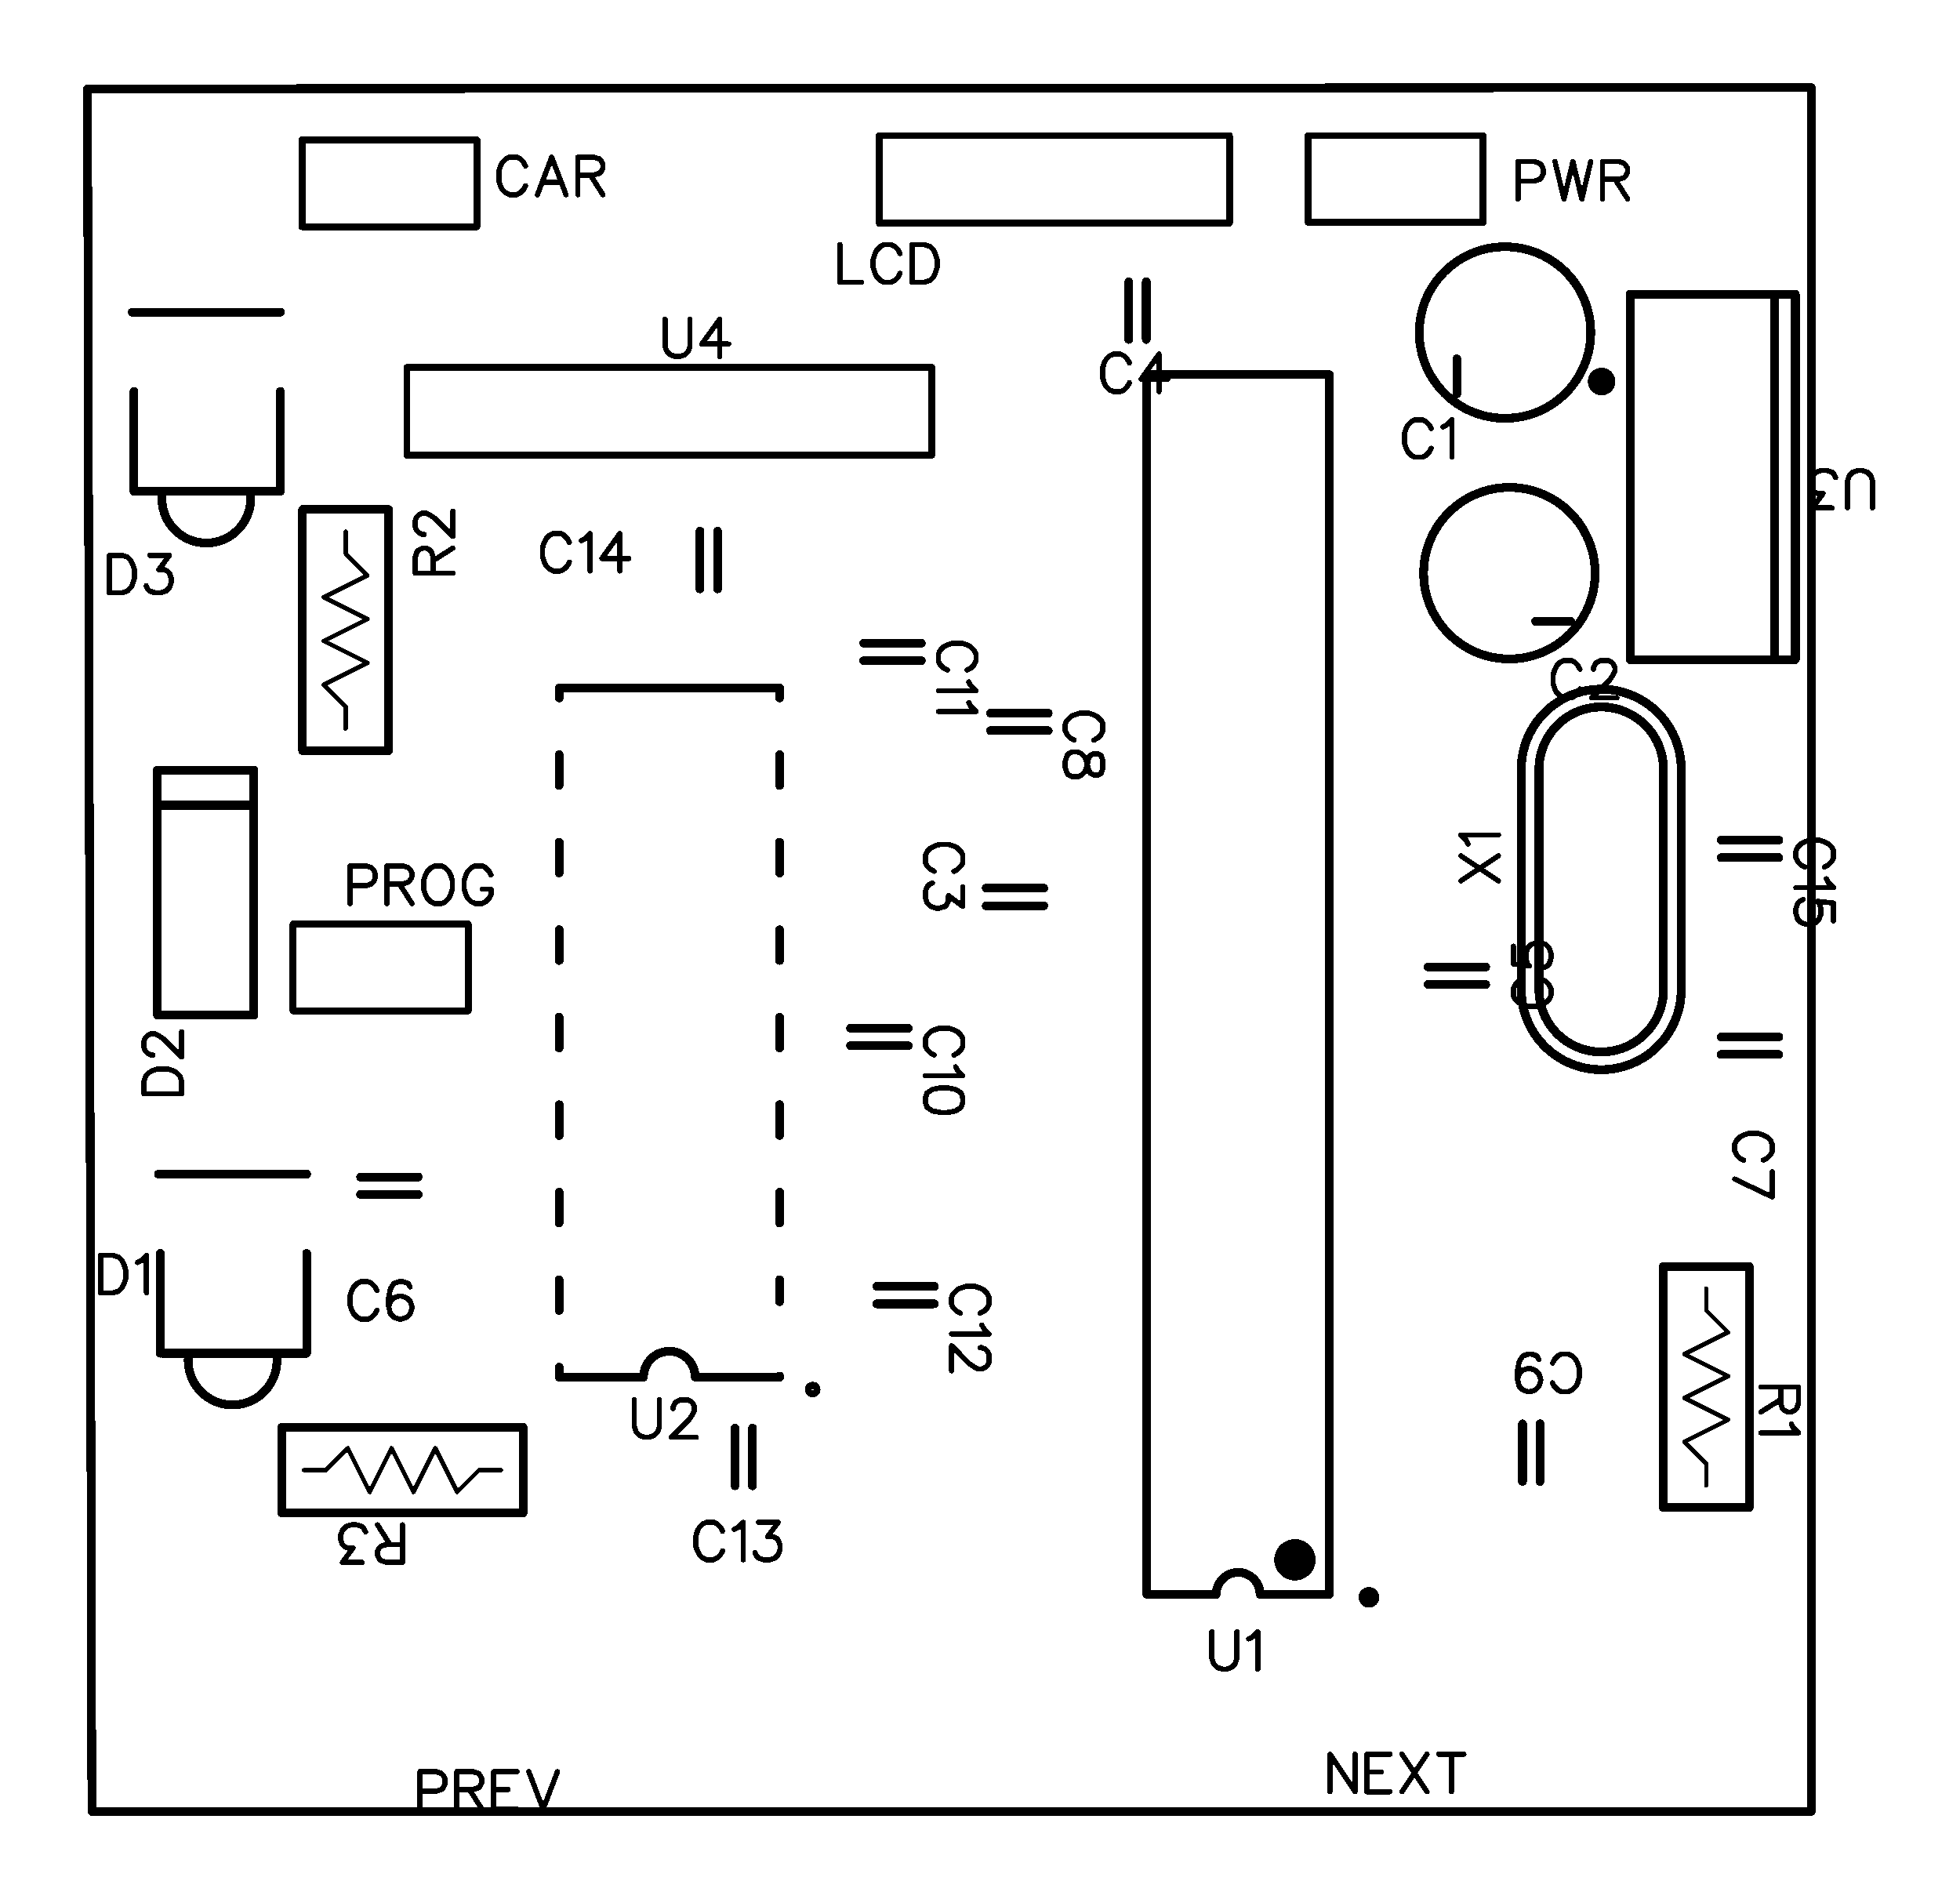 <svg xmlns="http://www.w3.org/2000/svg" xmlns:xlink="http://www.w3.org/1999/xlink" width="56.896mm" height="55.118mm" viewBox="4010 3176 224 217"><title></title><style type="text/css">
*[layerid="1"] {stroke:#000000;fill:#000000;}
*[layerid="2"] {stroke:#000000;fill:#000000;}
*[layerid="3"] {stroke:#000000;fill:#000000;}
*[layerid="4"] {stroke:#000000;fill:#000000;}
*[layerid="5"] {stroke:#000000;fill:#000000;}
*[layerid="6"] {stroke:#000000;fill:#000000;}
*[layerid="7"] {stroke:#000000;fill:#000000;}
*[layerid="8"] {stroke:#000000;fill:#000000;}
*[layerid="9"] {stroke:#000000;fill:#000000;}
*[layerid="10"] {stroke:#000000;fill:#000000;}
*[layerid="11"] {stroke:#000000;fill:#000000;}
*[layerid="12"] {stroke:#000000;fill:#000000;}
*[layerid="13"] {stroke:#000000;fill:#000000;}
*[layerid="14"] {stroke:#000000;fill:#000000;}
*[layerid="15"] {stroke:#000000;fill:#000000;}
*[layerid="19"] {stroke:#000000;fill:#000000;}
*[layerid="21"] {stroke:#000000;fill:#000000;}
*[layerid="22"] {stroke:#000000;fill:#000000;}
*[layerid="23"] {stroke:#000000;fill:#000000;}
*[layerid="24"] {stroke:#000000;fill:#000000;}
*[layerid="25"] {stroke:#000000;fill:#000000;}
*[layerid="26"] {stroke:#000000;fill:#000000;}
*[layerid="27"] {stroke:#000000;fill:#000000;}
*[layerid="28"] {stroke:#000000;fill:#000000;}
*[layerid="29"] {stroke:#000000;fill:#000000;}
*[layerid="30"] {stroke:#000000;fill:#000000;}
*[layerid="31"] {stroke:#000000;fill:#000000;}
*[layerid="32"] {stroke:#000000;fill:#000000;}
*[layerid="33"] {stroke:#000000;fill:#000000;}
*[layerid="34"] {stroke:#000000;fill:#000000;}
*[layerid="35"] {stroke:#000000;fill:#000000;}
*[layerid="36"] {stroke:#000000;fill:#000000;}
*[layerid="37"] {stroke:#000000;fill:#000000;}
*[layerid="38"] {stroke:#000000;fill:#000000;}
*[layerid="39"] {stroke:#000000;fill:#000000;}
*[layerid="40"] {stroke:#000000;fill:#000000;}
*[layerid="41"] {stroke:#000000;fill:#000000;}
*[layerid="42"] {stroke:#000000;fill:#000000;}
*[layerid="43"] {stroke:#000000;fill:#000000;}
*[layerid="44"] {stroke:#000000;fill:#000000;}
*[layerid="45"] {stroke:#000000;fill:#000000;}
*[layerid="46"] {stroke:#000000;fill:#000000;}
*[layerid="47"] {stroke:#000000;fill:#000000;}
*[layerid="48"] {stroke:#000000;fill:#000000;}
*[layerid="49"] {stroke:#000000;fill:#000000;}
*[layerid="50"] {stroke:#000000;fill:#000000;}
*[layerid="51"] {stroke:#000000;fill:#000000;}
*[layerid="52"] {stroke:#000000;fill:#000000;}
*[layerid="99"] {stroke:#000000;fill:#000000;}
*[layerid="100"] {stroke:#000000;fill:#000000;}
*[layerid="101"] {stroke:#000000;fill:#000000;}
*[layerid="Hole"] {stroke:#000000;fill:#000000;}
*[layerid="DRCError"] {stroke:#000000;fill:#000000;}
*[fill="none"] {fill: none;}
*[stroke="none"] {stroke: none;}
path, polyline, polygon, line {stroke-linecap:round;}
g[c_partid="part_pad"][layerid="1"] ellipse:not([c_etype="pad_outer"]) {fill:#000000;}
g[c_partid="part_pad"][layerid="1"] polygon:not([c_etype="pad_outer"]) {fill:#000000;}
g[c_partid="part_pad"][layerid="1"] polyline:not([c_etype="pad_outer"]) {stroke:#000000;}
g[c_partid="part_pad"][layerid="2"] ellipse:not([c_etype="pad_outer"]) {fill:#000000;}
g[c_partid="part_pad"][layerid="2"] polygon:not([c_etype="pad_outer"]) {fill:#000000;}
g[c_partid="part_pad"][layerid="2"] polyline:not([c_etype="pad_outer"]) {stroke:#000000;}
g[c_partid="part_pad"][layerid="11"] ellipse:not([c_etype="pad_outer"]) {fill:#000000;}
g[c_partid="part_pad"][layerid="11"] polygon:not([c_etype="pad_outer"]) {fill:#000000;}
g[c_partid="part_pad"][layerid="11"] polyline:not([c_etype="pad_outer"]) {stroke:#000000;}
g[c_partid="part_pad"][layerid="11"] circle {fill:#FFFFFF;}
g[c_partid="part_pad"][layerid="11"] > polyline:nth-of-type(2) {stroke:#FFFFFF;}
g[c_partid="part_pad"][layerid="11"][c_shape="ELLIPSE"]  polyline:nth-last-of-type(1) {stroke:#FFFFFF;}
g[c_partid="part_pad"][layerid="11"][c_shape="RECT"]  polyline:nth-last-of-type(1) {stroke:#FFFFFF;}
g[c_partid="part_pad"][layerid="11"][c_shape="POLYGON"]  polyline:nth-last-of-type(1) {stroke:#FFFFFF;}
g[c_partid="part_via"] > * + circle, #gCurParts g[c_partid="part_via"] > * + circle {fill:#FFFFFF;}
g[c_partid="part_pad"] > polygon[c_etype="pad_outer"], #gCurParts g[c_partid="part_pad"] > polygon[c_etype="pad_outer"] {stroke-linejoin: miter;stroke-miterlimit: 100;}
g[c_partid="part_hole"] > circle {fill: #FFFFFF;}path, polyline, polygon {stroke-linejoin:round;}
rect, circle, ellipse, polyline, line, polygon, path {shape-rendering:crispEdges;}
</style>
<rect x="4010" y="3176" width="224" height="217" fill="#FFFFFF" stroke="none"/><polyline points="4092 3243.294 4092 3236.707" stroke-width="1"  stroke-linecap="round" fill="none" layerid="3" net="" id="gge34834" locked="0" /><polyline points="4090 3236.707 4090 3243.294" stroke-width="1"  stroke-linecap="round" fill="none" layerid="3" net="" id="gge34837" locked="0" /><polyline points="4067.25 3344 4064.75 3344 4062.25 3346.5 4059.75 3341.5 4057.25 3346.5 4054.75 3341.5 4052.25 3346.5 4049.75 3341.5 4047.25 3344 4044.75 3344" stroke-width="0.5"  stroke-linecap="round" fill="none" layerid="3" net="" id="gge35050" locked="0" /><polyline points="4069.779 3348.921 4042.221 3348.921 4042.221 3339.079 4069.779 3339.079 4069.779 3348.921" stroke-width="0.984"  stroke-linecap="round" fill="none" layerid="3" net="" id="gge35053" locked="0" /><polyline points="4116.5 3228 4116.5 3218" stroke-width="0.79"  stroke-linecap="round" fill="none" layerid="3" net="" id="gge35104" locked="0" /><polyline points="4056.5 3228 4056.5 3218" stroke-width="0.79"  stroke-linecap="round" fill="none" layerid="3" net="" id="gge35107" locked="0" /><polyline points="4056.5 3218 4116.5 3218" stroke-width="0.79"  stroke-linecap="round" fill="none" layerid="3" net="" id="gge35110" locked="0" /><polyline points="4056.5 3228 4116.5 3228" stroke-width="0.79"  stroke-linecap="round" fill="none" layerid="3" net="" id="gge35113" locked="0" /><polyline points="4043.5 3291.5 4043.5 3281.6 4063.5 3281.6 4063.5 3291.5 4043.5 3291.5" stroke-width="0.8"  stroke-linecap="round" fill="none" layerid="3" net="" id="gge35206" locked="0" /><polyline points="4049.5 3259.25 4049.5 3256.75 4047 3254.25 4052 3251.75 4047 3249.25 4052 3246.75 4047 3244.25 4052 3241.75 4049.5 3239.25 4049.5 3236.75" stroke-width="0.5"  stroke-linecap="round" fill="none" layerid="3" net="" id="gge35269" locked="0" /><polyline points="4044.579 3261.779 4044.579 3234.221 4054.421 3234.221 4054.421 3261.779 4044.579 3261.779" stroke-width="0.984"  stroke-linecap="round" fill="none" layerid="3" net="" id="gge35272" locked="0" /><polyline points="4028.509 3330.646 4045.044 3330.646 4045.044 3319.229" stroke-width="1"  stroke-linecap="round" fill="none" layerid="3" net="" id="gge35536" locked="0" /><polyline points="4045.044 3310.173 4028.115 3310.173" stroke-width="1"  stroke-linecap="round" fill="none" layerid="3" net="" id="gge35542" locked="0" /><polyline points="4028.311 3330.646 4028.311 3319.229" stroke-width="1"  stroke-linecap="round" fill="none" layerid="3" net="" id="gge35545" locked="0" /><polyline points="4025.509 3232.146 4042.044 3232.146 4042.044 3220.729" stroke-width="1"  stroke-linecap="round" fill="none" layerid="3" net="" id="gge35596" locked="0" /><polyline points="4042.044 3211.673 4025.115 3211.673" stroke-width="1"  stroke-linecap="round" fill="none" layerid="3" net="" id="gge35602" locked="0" /><polyline points="4025.311 3232.146 4025.311 3220.729" stroke-width="1"  stroke-linecap="round" fill="none" layerid="3" net="" id="gge35605" locked="0" /><polyline points="4176.5 3217 4176.5 3221" stroke-width="1"  stroke-linecap="round" fill="none" layerid="3" net="" id="gge25988" locked="0" /><polyline points="4185.5 3247 4189.5 3247" stroke-width="1"  stroke-linecap="round" fill="none" layerid="3" net="" id="gge26042" locked="0" /><polyline points="4129.294 3277.5 4122.707 3277.5" stroke-width="1"  stroke-linecap="round" fill="none" layerid="3" net="" id="gge26096" locked="0" /><polyline points="4122.707 3279.5 4129.294 3279.5" stroke-width="1"  stroke-linecap="round" fill="none" layerid="3" net="" id="gge26099" locked="0" /><polyline points="4139 3208.206 4139 3214.793" stroke-width="1"  stroke-linecap="round" fill="none" layerid="3" net="" id="gge26156" locked="0" /><polyline points="4141 3214.793 4141 3208.206" stroke-width="1"  stroke-linecap="round" fill="none" layerid="3" net="" id="gge26159" locked="0" /><polyline points="4179.794 3286.5 4173.207 3286.5" stroke-width="1"  stroke-linecap="round" fill="none" layerid="3" net="" id="gge26216" locked="0" /><polyline points="4173.207 3288.5 4179.794 3288.5" stroke-width="1"  stroke-linecap="round" fill="none" layerid="3" net="" id="gge26219" locked="0" /><polyline points="4057.794 3310.5 4051.207 3310.5" stroke-width="1"  stroke-linecap="round" fill="none" layerid="3" net="" id="gge26276" locked="0" /><polyline points="4051.207 3312.5 4057.794 3312.5" stroke-width="1"  stroke-linecap="round" fill="none" layerid="3" net="" id="gge26279" locked="0" /><polyline points="4213.294 3294.5 4206.707 3294.5" stroke-width="1"  stroke-linecap="round" fill="none" layerid="3" net="" id="gge26336" locked="0" /><polyline points="4206.707 3296.5 4213.294 3296.5" stroke-width="1"  stroke-linecap="round" fill="none" layerid="3" net="" id="gge26339" locked="0" /><polyline points="4129.794 3257.5 4123.207 3257.5" stroke-width="1"  stroke-linecap="round" fill="none" layerid="3" net="" id="gge26396" locked="0" /><polyline points="4123.207 3259.5 4129.794 3259.5" stroke-width="1"  stroke-linecap="round" fill="none" layerid="3" net="" id="gge26399" locked="0" /><polyline points="4184 3338.706 4184 3345.293" stroke-width="1"  stroke-linecap="round" fill="none" layerid="3" net="" id="gge26456" locked="0" /><polyline points="4186 3345.293 4186 3338.706" stroke-width="1"  stroke-linecap="round" fill="none" layerid="3" net="" id="gge26459" locked="0" /><polyline points="4116.794 3323 4110.207 3323" stroke-width="1"  stroke-linecap="round" fill="none" layerid="3" net="" id="gge26516" locked="0" /><polyline points="4110.207 3325 4116.794 3325" stroke-width="1"  stroke-linecap="round" fill="none" layerid="3" net="" id="gge26519" locked="0" /><polyline points="4213.294 3272 4206.707 3272" stroke-width="1"  stroke-linecap="round" fill="none" layerid="3" net="" id="gge26576" locked="0" /><polyline points="4206.707 3274 4213.294 3274" stroke-width="1"  stroke-linecap="round" fill="none" layerid="3" net="" id="gge26579" locked="0" /><polyline points="4028 3264 4027.988 3292" stroke-width="1"  stroke-linecap="round" fill="none" layerid="3" net="" id="gge26897" locked="0" /><polyline points="4039 3264 4039.012 3292" stroke-width="1"  stroke-linecap="round" fill="none" layerid="3" net="" id="gge26900" locked="0" /><polyline points="4039.012 3292 4027.988 3292" stroke-width="1"  stroke-linecap="round" fill="none" layerid="3" net="" id="gge26903" locked="0" /><polyline points="4039 3268.017 4027.976 3268.017" stroke-width="1"  stroke-linecap="round" fill="none" layerid="3" net="" id="gge26906" locked="0" /><polyline points="4039 3264 4027.976 3264" stroke-width="1"  stroke-linecap="round" fill="none" layerid="3" net="" id="gge26909" locked="0" /><polyline points="4205 3323.25 4205 3325.75 4207.5 3328.25 4202.5 3330.75 4207.5 3333.25 4202.5 3335.75 4207.5 3338.25 4202.5 3340.75 4205 3343.25 4205 3345.75" stroke-width="0.5"  stroke-linecap="round" fill="none" layerid="3" net="" id="gge27074" locked="0" /><polyline points="4209.921 3320.721 4209.921 3348.279 4200.079 3348.279 4200.079 3320.721 4209.921 3320.721" stroke-width="0.984"  stroke-linecap="round" fill="none" layerid="3" net="" id="gge27077" locked="0" /><polyline points="4149 3358.185 4141.067 3358.185 4141.067 3218.815 4161.933 3218.815 4161.933 3358.185 4154 3358.185" stroke-width="1"  stroke-linecap="round" fill="none" layerid="3" net="" id="gge27548" locked="0" /><polyline points="4073.902 3254.63 4099.098 3254.63" stroke-width="1"  stroke-linecap="round" fill="none" layerid="3" net="" id="gge28094" locked="0" /><polyline points="4073.902 3333.37 4073.902 3332.241" stroke-width="1"  stroke-linecap="round" fill="none" layerid="3" net="" id="gge28097" locked="0" /><polyline points="4073.902 3325.759 4073.902 3322.241" stroke-width="1"  stroke-linecap="round" fill="none" layerid="3" net="" id="gge28100" locked="0" /><polyline points="4073.902 3315.759 4073.902 3312.241" stroke-width="1"  stroke-linecap="round" fill="none" layerid="3" net="" id="gge28103" locked="0" /><polyline points="4073.902 3305.759 4073.902 3302.241" stroke-width="1"  stroke-linecap="round" fill="none" layerid="3" net="" id="gge28106" locked="0" /><polyline points="4073.902 3295.759 4073.902 3292.241" stroke-width="1"  stroke-linecap="round" fill="none" layerid="3" net="" id="gge28109" locked="0" /><polyline points="4073.902 3285.759 4073.902 3282.241" stroke-width="1"  stroke-linecap="round" fill="none" layerid="3" net="" id="gge28112" locked="0" /><polyline points="4073.902 3275.759 4073.902 3272.241" stroke-width="1"  stroke-linecap="round" fill="none" layerid="3" net="" id="gge28115" locked="0" /><polyline points="4073.902 3265.759 4073.902 3262.241" stroke-width="1"  stroke-linecap="round" fill="none" layerid="3" net="" id="gge28118" locked="0" /><polyline points="4073.902 3255.759 4073.902 3254.63" stroke-width="1"  stroke-linecap="round" fill="none" layerid="3" net="" id="gge28121" locked="0" /><polyline points="4099.098 3333.37 4099.098 3333.256" stroke-width="1"  stroke-linecap="round" fill="none" layerid="3" net="" id="gge28124" locked="0" /><polyline points="4099.098 3324.744 4099.098 3322.241" stroke-width="1"  stroke-linecap="round" fill="none" layerid="3" net="" id="gge28127" locked="0" /><polyline points="4099.098 3315.759 4099.098 3312.241" stroke-width="1"  stroke-linecap="round" fill="none" layerid="3" net="" id="gge28130" locked="0" /><polyline points="4099.098 3305.759 4099.098 3302.241" stroke-width="1"  stroke-linecap="round" fill="none" layerid="3" net="" id="gge28133" locked="0" /><polyline points="4099.098 3295.759 4099.098 3292.241" stroke-width="1"  stroke-linecap="round" fill="none" layerid="3" net="" id="gge28136" locked="0" /><polyline points="4099.098 3285.759 4099.098 3282.241" stroke-width="1"  stroke-linecap="round" fill="none" layerid="3" net="" id="gge28139" locked="0" /><polyline points="4099.098 3275.759 4099.098 3272.241" stroke-width="1"  stroke-linecap="round" fill="none" layerid="3" net="" id="gge28142" locked="0" /><polyline points="4099.098 3265.759 4099.098 3262.241" stroke-width="1"  stroke-linecap="round" fill="none" layerid="3" net="" id="gge28145" locked="0" /><polyline points="4099.098 3255.759 4099.098 3254.63" stroke-width="1"  stroke-linecap="round" fill="none" layerid="3" net="" id="gge28148" locked="0" /><polyline points="4099.098 3333.37 4089.453 3333.37" stroke-width="1"  stroke-linecap="round" fill="none" layerid="3" net="" id="gge28151" locked="0" /><polyline points="4073.902 3333.37 4083.547 3333.37" stroke-width="1"  stroke-linecap="round" fill="none" layerid="3" net="" id="gge28154" locked="0" /><polyline points="4215.181 3209.629 4215.181 3251.37 4196.291 3251.37 4196.291 3209.629 4215.161 3209.629 4215.181 3209.629" stroke-width="1"  stroke-linecap="round" fill="none" layerid="3" net="" id="gge28499" locked="0" /><polyline points="4212.822 3251.365 4212.822 3209.633" stroke-width="1"  stroke-linecap="round" fill="none" layerid="3" net="" id="gge28502" locked="0" /><polyline points="4200.11 3289.098 4200.11 3263.902" stroke-width="1.016"  stroke-linecap="round" fill="none" layerid="3" net="" id="gge28655" locked="0" /><polyline points="4185.89 3263.902 4185.89 3289.099" stroke-width="1.016"  stroke-linecap="round" fill="none" layerid="3" net="" id="gge28658" locked="0" /><polyline points="4202.14 3263.902 4202.14 3289.099" stroke-width="1.016"  stroke-linecap="round" fill="none" layerid="3" net="" id="gge28661" locked="0" /><polyline points="4183.86 3289.099 4183.86 3263.902" stroke-width="1.016"  stroke-linecap="round" fill="none" layerid="3" net="" id="gge28664" locked="0" /><polyline points="4064.5 3192 4064.5 3201.9 4044.5 3201.9 4044.5 3192 4064.5 3192" stroke-width="0.8"  stroke-linecap="round" fill="none" layerid="3" net="" id="gge31838" locked="0" /><polyline points="4110.5 3201.5 4110.5 3191.5 4150.5 3191.5 4150.5 3201.5 4143 3201.5" stroke-width="0.8"  stroke-linecap="round" fill="none" layerid="3" net="" id="gge31901" locked="0" /><polyline points="4110.5 3201.5 4143 3201.5" stroke-width="0.799"  stroke-linecap="round" fill="none" layerid="3" net="" id="gge31904" locked="0" /><polyline points="4179.5 3191.5 4179.5 3201.4 4159.5 3201.4 4159.5 3191.5 4179.5 3191.5" stroke-width="0.8"  stroke-linecap="round" fill="none" layerid="3" net="" id="gge32003" locked="0" /><polyline points="4113.794 3293.5 4107.207 3293.5" stroke-width="1"  stroke-linecap="round" fill="none" layerid="3" net="" id="gge32565" locked="0" /><polyline points="4107.207 3295.5 4113.794 3295.5" stroke-width="1"  stroke-linecap="round" fill="none" layerid="3" net="" id="gge32568" locked="0" /><polyline points="4115.294 3249.5 4108.707 3249.5" stroke-width="1"  stroke-linecap="round" fill="none" layerid="3" net="" id="gge32625" locked="0" /><polyline points="4108.707 3251.5 4115.294 3251.5" stroke-width="1"  stroke-linecap="round" fill="none" layerid="3" net="" id="gge32628" locked="0" /><polyline points="4094 3339.206 4094 3345.793" stroke-width="1"  stroke-linecap="round" fill="none" layerid="3" net="" id="gge32685" locked="0" /><polyline points="4096 3345.793 4096 3339.206" stroke-width="1"  stroke-linecap="round" fill="none" layerid="3" net="" id="gge32688" locked="0" /><g c_partid="part_pcbtext" c_etype="" c_origin="4074.94,3256.79" c_rotation="0" c_mirror="0" id="gge34822" locked="0" layerid="3" c_shapetype="group" display="none"><path c_fontsize="4.5" c_fontfamily="" c_text="100nF" d="M 4074.94 3253.07 L 4075.35 3252.86 L 4075.96 3252.25 L 4075.96 3256.54 M 4078.54 3252.25 L 4077.93 3252.45 L 4077.52 3253.07 L 4077.31 3254.09 L 4077.31 3254.7 L 4077.52 3255.73 L 4077.93 3256.34 L 4078.54 3256.54 L 4078.95 3256.54 L 4079.56 3256.34 L 4079.97 3255.73 L 4080.18 3254.7 L 4080.18 3254.09 L 4079.97 3253.07 L 4079.56 3252.45 L 4078.95 3252.25 L 4078.54 3252.25 M 4082.75 3252.25 L 4082.14 3252.45 L 4081.73 3253.07 L 4081.53 3254.09 L 4081.53 3254.7 L 4081.73 3255.73 L 4082.14 3256.34 L 4082.75 3256.54 L 4083.16 3256.54 L 4083.78 3256.34 L 4084.19 3255.73 L 4084.39 3254.7 L 4084.39 3254.09 L 4084.19 3253.07 L 4083.78 3252.45 L 4083.16 3252.25 L 4082.75 3252.25 M 4085.74 3253.68 L 4085.74 3256.54 M 4085.74 3254.5 L 4086.35 3253.89 L 4086.76 3253.68 L 4087.38 3253.68 L 4087.79 3253.89 L 4087.99 3254.5 L 4087.99 3256.54 M 4089.34 3252.25 L 4089.34 3256.54 M 4089.34 3252.25 L 4092 3252.25 M 4089.34 3254.29 L 4090.98 3254.29" fill="none"  stroke-width="0.6" c_note="note_name" /></g><g c_partid="part_pcbtext" c_etype="" c_origin="4072,3241.5" c_rotation="0" c_mirror="0" id="gge34828" locked="0" layerid="3" c_shapetype="group" ><path c_fontsize="4.5" c_fontfamily="" c_text="C14" d="M 4075.07 3237.98 L 4074.86 3237.57 L 4074.45 3237.16 L 4074.05 3236.96 L 4073.23 3236.96 L 4072.82 3237.16 L 4072.41 3237.57 L 4072.2 3237.98 L 4072 3238.6 L 4072 3239.62 L 4072.2 3240.23 L 4072.41 3240.64 L 4072.82 3241.05 L 4073.23 3241.25 L 4074.05 3241.25 L 4074.45 3241.05 L 4074.86 3240.64 L 4075.07 3240.23 M 4076.42 3237.78 L 4076.83 3237.57 L 4077.44 3236.96 L 4077.44 3241.25 M 4080.84 3236.96 L 4078.79 3239.82 L 4081.86 3239.82 M 4080.84 3236.96 L 4080.84 3241.25" fill="none"  stroke-width="0.6" c_note="note_pre" /></g><g c_partid="part_pcbtext" c_etype="" c_origin="4044.71,3361.79" c_rotation="0" c_mirror="0" id="gge35038" locked="0" layerid="3" c_shapetype="group" display="none"><path c_fontsize="4.5" c_fontfamily="" c_text="330" d="M 4045.12 3357.25 L 4047.37 3357.25 L 4046.14 3358.89 L 4046.76 3358.89 L 4047.16 3359.09 L 4047.37 3359.29 L 4047.57 3359.91 L 4047.57 3360.32 L 4047.37 3360.93 L 4046.96 3361.34 L 4046.35 3361.54 L 4045.73 3361.54 L 4045.12 3361.34 L 4044.91 3361.14 L 4044.71 3360.73 M 4049.33 3357.25 L 4051.58 3357.25 L 4050.36 3358.89 L 4050.97 3358.89 L 4051.38 3359.09 L 4051.58 3359.29 L 4051.79 3359.91 L 4051.79 3360.32 L 4051.58 3360.93 L 4051.17 3361.34 L 4050.56 3361.54 L 4049.95 3361.54 L 4049.33 3361.34 L 4049.13 3361.14 L 4048.92 3360.73 M 4054.36 3357.25 L 4053.75 3357.45 L 4053.34 3358.07 L 4053.14 3359.09 L 4053.14 3359.7 L 4053.34 3360.73 L 4053.75 3361.34 L 4054.36 3361.54 L 4054.77 3361.54 L 4055.39 3361.34 L 4055.8 3360.73 L 4056 3359.7 L 4056 3359.09 L 4055.8 3358.07 L 4055.39 3357.45 L 4054.77 3357.25 L 4054.36 3357.25" fill="none"  stroke-width="0.6" c_note="note_name" /></g><g c_partid="part_pcbtext" c_etype="" c_origin="4056,3350" c_rotation="180" c_mirror="0" id="gge35044" locked="0" layerid="3" c_shapetype="group" ><path c_fontsize="4.5" c_fontfamily="" c_text="R3" d="M 4056 3354.54 L 4056 3350.25 M 4056 3354.54 L 4054.16 3354.54 L 4053.55 3354.34 L 4053.34 3354.13 L 4053.14 3353.72 L 4053.14 3353.31 L 4053.34 3352.9 L 4053.55 3352.7 L 4054.16 3352.5 L 4056 3352.5 M 4054.57 3352.5 L 4053.14 3350.25 M 4051.38 3354.54 L 4049.13 3354.54 L 4050.35 3352.9 L 4049.74 3352.9 L 4049.33 3352.7 L 4049.13 3352.5 L 4048.92 3351.88 L 4048.92 3351.47 L 4049.13 3350.86 L 4049.54 3350.45 L 4050.15 3350.25 L 4050.76 3350.25 L 4051.38 3350.45 L 4051.58 3350.65 L 4051.79 3351.06" fill="none"  stroke-width="0.6" c_note="note_pre" /></g><g c_partid="part_pcbtext" c_etype="" c_origin="4086,3210" c_rotation="0" c_mirror="0" id="gge35092" locked="0" layerid="3" c_shapetype="group" display="none"><path c_fontsize="4.5" c_fontfamily="" c_text="PROGRAMMER" d="M 4086 3205.46 L 4086 3209.75 M 4086 3205.46 L 4087.84 3205.46 L 4088.45 3205.66 L 4088.66 3205.87 L 4088.86 3206.28 L 4088.86 3206.89 L 4088.66 3207.3 L 4088.45 3207.5 L 4087.84 3207.71 L 4086 3207.71 M 4090.21 3205.46 L 4090.21 3209.75 M 4090.21 3205.46 L 4092.05 3205.46 L 4092.67 3205.66 L 4092.87 3205.87 L 4093.08 3206.28 L 4093.08 3206.69 L 4092.87 3207.1 L 4092.67 3207.3 L 4092.05 3207.5 L 4090.21 3207.5 M 4091.65 3207.5 L 4093.08 3209.75 M 4095.65 3205.46 L 4095.25 3205.66 L 4094.84 3206.07 L 4094.63 3206.48 L 4094.43 3207.1 L 4094.43 3208.12 L 4094.63 3208.73 L 4094.84 3209.14 L 4095.25 3209.55 L 4095.65 3209.75 L 4096.47 3209.75 L 4096.88 3209.55 L 4097.29 3209.14 L 4097.5 3208.73 L 4097.7 3208.12 L 4097.7 3207.1 L 4097.5 3206.48 L 4097.29 3206.07 L 4096.88 3205.66 L 4096.47 3205.46 L 4095.65 3205.46 M 4102.12 3206.48 L 4101.91 3206.07 L 4101.5 3205.66 L 4101.1 3205.46 L 4100.28 3205.46 L 4099.87 3205.66 L 4099.46 3206.07 L 4099.25 3206.48 L 4099.05 3207.1 L 4099.05 3208.12 L 4099.25 3208.73 L 4099.46 3209.14 L 4099.87 3209.55 L 4100.28 3209.75 L 4101.1 3209.75 L 4101.5 3209.55 L 4101.91 3209.14 L 4102.12 3208.73 L 4102.12 3208.12 M 4101.1 3208.12 L 4102.12 3208.12 M 4103.47 3205.46 L 4103.47 3209.75 M 4103.47 3205.46 L 4105.31 3205.46 L 4105.92 3205.66 L 4106.13 3205.87 L 4106.33 3206.28 L 4106.33 3206.69 L 4106.13 3207.1 L 4105.92 3207.3 L 4105.31 3207.5 L 4103.47 3207.5 M 4104.9 3207.5 L 4106.33 3209.75 M 4109.32 3205.46 L 4107.68 3209.75 M 4109.32 3205.46 L 4110.95 3209.75 M 4108.3 3208.32 L 4110.34 3208.32 M 4112.3 3205.46 L 4112.3 3209.75 M 4112.3 3205.46 L 4113.94 3209.75 M 4115.58 3205.46 L 4113.94 3209.75 M 4115.58 3205.46 L 4115.58 3209.75 M 4116.93 3205.46 L 4116.93 3209.75 M 4116.93 3205.46 L 4118.56 3209.75 M 4120.2 3205.46 L 4118.56 3209.75 M 4120.2 3205.46 L 4120.2 3209.75 M 4121.55 3205.46 L 4121.55 3209.75 M 4121.55 3205.46 L 4124.21 3205.46 M 4121.55 3207.5 L 4123.19 3207.5 M 4121.55 3209.75 L 4124.21 3209.75 M 4125.56 3205.46 L 4125.56 3209.75 M 4125.56 3205.46 L 4127.4 3205.46 L 4128.01 3205.66 L 4128.22 3205.87 L 4128.42 3206.28 L 4128.42 3206.69 L 4128.22 3207.1 L 4128.01 3207.3 L 4127.4 3207.5 L 4125.56 3207.5 M 4126.99 3207.5 L 4128.42 3209.75" fill="none"  stroke-width="0.6" c_note="note_name" /></g><g c_partid="part_pcbtext" c_etype="" c_origin="4086,3217" c_rotation="0" c_mirror="0" id="gge35098" locked="0" layerid="3" c_shapetype="group" ><path c_fontsize="4.5" c_fontfamily="" c_text="U4" d="M 4086 3212.46 L 4086 3215.53 L 4086.2 3216.14 L 4086.61 3216.55 L 4087.23 3216.75 L 4087.64 3216.75 L 4088.25 3216.55 L 4088.66 3216.14 L 4088.86 3215.53 L 4088.86 3212.46 M 4092.26 3212.46 L 4090.21 3215.32 L 4093.28 3215.32 M 4092.26 3212.46 L 4092.26 3216.75" fill="none"  stroke-width="0.6" c_note="note_pre" /></g><g c_partid="part_pcbtext" c_etype="" c_origin="4025.58,3304.29" c_rotation="0" c_mirror="0" id="gge34741" locked="0" layerid="3" c_shapetype="group" display="none"><path c_fontsize="4.5" c_fontfamily="" c_text="PROG SW" d="M 4025.58 3299.75 L 4025.58 3304.04 M 4025.58 3299.75 L 4027.42 3299.75 L 4028.03 3299.95 L 4028.24 3300.16 L 4028.44 3300.57 L 4028.44 3301.18 L 4028.24 3301.59 L 4028.03 3301.79 L 4027.42 3302 L 4025.58 3302 M 4029.79 3299.75 L 4029.79 3304.04 M 4029.79 3299.75 L 4031.63 3299.75 L 4032.25 3299.95 L 4032.45 3300.16 L 4032.66 3300.57 L 4032.66 3300.98 L 4032.45 3301.39 L 4032.25 3301.59 L 4031.63 3301.79 L 4029.79 3301.79 M 4031.23 3301.79 L 4032.66 3304.04 M 4035.23 3299.75 L 4034.83 3299.95 L 4034.42 3300.36 L 4034.21 3300.77 L 4034.01 3301.39 L 4034.01 3302.41 L 4034.21 3303.02 L 4034.42 3303.43 L 4034.83 3303.84 L 4035.23 3304.04 L 4036.05 3304.04 L 4036.46 3303.84 L 4036.87 3303.43 L 4037.08 3303.02 L 4037.28 3302.41 L 4037.28 3301.39 L 4037.08 3300.77 L 4036.87 3300.36 L 4036.46 3299.95 L 4036.05 3299.75 L 4035.23 3299.75 M 4041.7 3300.77 L 4041.49 3300.36 L 4041.08 3299.95 L 4040.68 3299.75 L 4039.86 3299.75 L 4039.45 3299.95 L 4039.04 3300.36 L 4038.83 3300.77 L 4038.63 3301.39 L 4038.63 3302.41 L 4038.83 3303.02 L 4039.04 3303.43 L 4039.45 3303.84 L 4039.86 3304.04 L 4040.68 3304.04 L 4041.08 3303.84 L 4041.49 3303.43 L 4041.7 3303.02 L 4041.7 3302.41 M 4040.68 3302.41 L 4041.7 3302.41 M 4049.06 3300.36 L 4048.65 3299.95 L 4048.04 3299.75 L 4047.22 3299.75 L 4046.61 3299.95 L 4046.2 3300.36 L 4046.2 3300.77 L 4046.4 3301.18 L 4046.61 3301.39 L 4047.02 3301.59 L 4048.24 3302 L 4048.65 3302.2 L 4048.86 3302.41 L 4049.06 3302.82 L 4049.06 3303.43 L 4048.65 3303.84 L 4048.04 3304.04 L 4047.22 3304.04 L 4046.61 3303.84 L 4046.2 3303.43 M 4050.41 3299.75 L 4051.43 3304.04 M 4052.46 3299.75 L 4051.43 3304.04 M 4052.46 3299.75 L 4053.48 3304.04 M 4054.5 3299.75 L 4053.48 3304.04" fill="none"  stroke-width="0.6" c_note="note_name" /></g><g c_partid="part_pcbtext" c_etype="" c_origin="4050,3279.5" c_rotation="0" c_mirror="0" id="gge34747" locked="0" layerid="3" c_shapetype="group" ><path c_fontsize="4.5" c_fontfamily="" c_text="PROG" d="M 4050 3274.96 L 4050 3279.25 M 4050 3274.96 L 4051.84 3274.96 L 4052.45 3275.16 L 4052.66 3275.37 L 4052.86 3275.78 L 4052.86 3276.39 L 4052.66 3276.8 L 4052.45 3277 L 4051.84 3277.21 L 4050 3277.21 M 4054.21 3274.96 L 4054.21 3279.25 M 4054.21 3274.96 L 4056.05 3274.96 L 4056.67 3275.16 L 4056.87 3275.37 L 4057.08 3275.78 L 4057.08 3276.19 L 4056.87 3276.6 L 4056.67 3276.8 L 4056.05 3277 L 4054.21 3277 M 4055.65 3277 L 4057.08 3279.25 M 4059.65 3274.96 L 4059.25 3275.16 L 4058.84 3275.57 L 4058.63 3275.98 L 4058.43 3276.6 L 4058.43 3277.62 L 4058.63 3278.23 L 4058.84 3278.64 L 4059.25 3279.05 L 4059.65 3279.25 L 4060.47 3279.25 L 4060.88 3279.05 L 4061.29 3278.64 L 4061.5 3278.23 L 4061.7 3277.62 L 4061.7 3276.6 L 4061.5 3275.98 L 4061.29 3275.57 L 4060.88 3275.16 L 4060.47 3274.96 L 4059.65 3274.96 M 4066.12 3275.98 L 4065.91 3275.57 L 4065.5 3275.16 L 4065.1 3274.96 L 4064.28 3274.96 L 4063.87 3275.16 L 4063.46 3275.57 L 4063.25 3275.98 L 4063.05 3276.6 L 4063.05 3277.62 L 4063.25 3278.23 L 4063.46 3278.64 L 4063.87 3279.05 L 4064.28 3279.25 L 4065.1 3279.25 L 4065.5 3279.05 L 4065.91 3278.64 L 4066.12 3278.23 L 4066.12 3277.62 M 4065.1 3277.62 L 4066.12 3277.62" fill="none"  stroke-width="0.6" c_note="note_pre" /></g><g c_partid="part_pcbtext" c_etype="" c_origin="4036.5,3248" c_rotation="90" c_mirror="0" id="gge27116" locked="0" layerid="3" c_shapetype="group" display="none"><path c_fontsize="4.5" c_fontfamily="" c_text="500" d="M 4031.96 3245.55 L 4031.96 3247.59 L 4033.8 3247.8 L 4033.6 3247.59 L 4033.39 3246.98 L 4033.39 3246.36 L 4033.6 3245.75 L 4034 3245.34 L 4034.62 3245.14 L 4035.03 3245.14 L 4035.64 3245.34 L 4036.05 3245.75 L 4036.25 3246.36 L 4036.25 3246.98 L 4036.05 3247.59 L 4035.85 3247.8 L 4035.44 3248 M 4031.96 3242.56 L 4032.16 3243.17 L 4032.78 3243.58 L 4033.8 3243.79 L 4034.41 3243.79 L 4035.44 3243.58 L 4036.05 3243.17 L 4036.25 3242.56 L 4036.25 3242.15 L 4036.05 3241.54 L 4035.44 3241.13 L 4034.41 3240.92 L 4033.8 3240.92 L 4032.78 3241.13 L 4032.16 3241.54 L 4031.96 3242.15 L 4031.96 3242.56 M 4031.96 3238.35 L 4032.16 3238.96 L 4032.78 3239.37 L 4033.8 3239.57 L 4034.41 3239.57 L 4035.44 3239.37 L 4036.05 3238.96 L 4036.25 3238.35 L 4036.25 3237.94 L 4036.05 3237.32 L 4035.44 3236.91 L 4034.41 3236.71 L 4033.8 3236.71 L 4032.78 3236.91 L 4032.16 3237.32 L 4031.96 3237.94 L 4031.96 3238.35" fill="none"  stroke-width="0.6" c_note="note_name" /></g><g c_partid="part_pcbtext" c_etype="" c_origin="4062,3241.5" c_rotation="90" c_mirror="0" id="gge27122" locked="0" layerid="3" c_shapetype="group" ><path c_fontsize="4.5" c_fontfamily="" c_text="R2" d="M 4057.46 3241.5 L 4061.75 3241.5 M 4057.46 3241.5 L 4057.46 3239.66 L 4057.66 3239.05 L 4057.87 3238.84 L 4058.28 3238.64 L 4058.69 3238.64 L 4059.1 3238.84 L 4059.3 3239.05 L 4059.5 3239.66 L 4059.5 3241.5 M 4059.5 3240.07 L 4061.75 3238.64 M 4058.48 3237.08 L 4058.28 3237.08 L 4057.87 3236.88 L 4057.66 3236.67 L 4057.46 3236.26 L 4057.46 3235.45 L 4057.66 3235.04 L 4057.87 3234.83 L 4058.28 3234.63 L 4058.69 3234.63 L 4059.1 3234.83 L 4059.71 3235.24 L 4061.75 3237.29 L 4061.75 3234.42" fill="none"  stroke-width="0.6" c_note="note_pre" /></g><g c_partid="part_pcbtext" c_etype="" c_origin="4036.5,3302" c_rotation="0" c_mirror="0" id="gge35524" locked="0" layerid="3" c_shapetype="group" display="none"><path c_fontsize="4.5" c_fontfamily="" c_text="PWR" d="M 4036.5 3297.46 L 4036.5 3301.75 M 4036.5 3297.46 L 4038.34 3297.46 L 4038.95 3297.66 L 4039.16 3297.87 L 4039.36 3298.28 L 4039.36 3298.89 L 4039.16 3299.3 L 4038.95 3299.5 L 4038.34 3299.71 L 4036.5 3299.71 M 4040.71 3297.46 L 4041.74 3301.75 M 4042.76 3297.46 L 4041.74 3301.75 M 4042.76 3297.46 L 4043.78 3301.75 M 4044.8 3297.46 L 4043.78 3301.75 M 4046.15 3297.46 L 4046.15 3301.75 M 4046.15 3297.46 L 4048 3297.46 L 4048.61 3297.66 L 4048.81 3297.87 L 4049.02 3298.28 L 4049.02 3298.69 L 4048.81 3299.1 L 4048.61 3299.3 L 4048 3299.5 L 4046.15 3299.5 M 4047.59 3299.5 L 4049.02 3301.75" fill="none"  stroke-width="0.6" c_note="note_name" /></g><g c_partid="part_pcbtext" c_etype="" c_origin="4021.5,3324" c_rotation="0" c_mirror="0" id="gge35530" locked="0" layerid="3" c_shapetype="group" ><path c_fontsize="4.5" c_fontfamily="" c_text="D1" d="M 4021.5 3319.46 L 4021.5 3323.75 M 4021.5 3319.46 L 4022.93 3319.46 L 4023.55 3319.66 L 4023.95 3320.07 L 4024.16 3320.48 L 4024.36 3321.1 L 4024.36 3322.12 L 4024.16 3322.73 L 4023.95 3323.14 L 4023.55 3323.55 L 4022.93 3323.75 L 4021.5 3323.75 M 4025.71 3320.28 L 4026.12 3320.07 L 4026.74 3319.46 L 4026.74 3323.75" fill="none"  stroke-width="0.6" c_note="note_pre" /></g><g c_partid="part_pcbtext" c_etype="" c_origin="4033.5,3203.5" c_rotation="0" c_mirror="0" id="gge35584" locked="0" layerid="3" c_shapetype="group" display="none"><path c_fontsize="4.5" c_fontfamily="" c_text="COMM" d="M 4036.57 3199.98 L 4036.36 3199.57 L 4035.95 3199.16 L 4035.55 3198.96 L 4034.73 3198.96 L 4034.32 3199.16 L 4033.91 3199.57 L 4033.7 3199.98 L 4033.5 3200.6 L 4033.5 3201.62 L 4033.7 3202.23 L 4033.91 3202.64 L 4034.32 3203.05 L 4034.73 3203.25 L 4035.55 3203.25 L 4035.95 3203.05 L 4036.36 3202.64 L 4036.57 3202.23 M 4039.15 3198.96 L 4038.74 3199.16 L 4038.33 3199.57 L 4038.12 3199.98 L 4037.92 3200.6 L 4037.92 3201.62 L 4038.12 3202.23 L 4038.33 3202.64 L 4038.74 3203.05 L 4039.15 3203.25 L 4039.96 3203.25 L 4040.37 3203.05 L 4040.78 3202.64 L 4040.99 3202.23 L 4041.19 3201.62 L 4041.19 3200.6 L 4040.99 3199.98 L 4040.78 3199.57 L 4040.37 3199.16 L 4039.96 3198.96 L 4039.15 3198.96 M 4042.54 3198.96 L 4042.54 3203.25 M 4042.54 3198.96 L 4044.18 3203.25 M 4045.81 3198.96 L 4044.18 3203.25 M 4045.81 3198.96 L 4045.81 3203.25 M 4047.16 3198.96 L 4047.16 3203.25 M 4047.16 3198.96 L 4048.8 3203.25 M 4050.44 3198.96 L 4048.8 3203.25 M 4050.44 3198.96 L 4050.44 3203.25" fill="none"  stroke-width="0.6" c_note="note_name" /></g><g c_partid="part_pcbtext" c_etype="" c_origin="4022.5,3244" c_rotation="0" c_mirror="0" id="gge35590" locked="0" layerid="3" c_shapetype="group" ><path c_fontsize="4.5" c_fontfamily="" c_text="D3" d="M 4022.5 3239.46 L 4022.5 3243.75 M 4022.5 3239.46 L 4023.93 3239.46 L 4024.55 3239.66 L 4024.95 3240.07 L 4025.16 3240.48 L 4025.36 3241.1 L 4025.36 3242.12 L 4025.16 3242.73 L 4024.95 3243.14 L 4024.55 3243.55 L 4023.93 3243.75 L 4022.5 3243.75 M 4027.12 3239.46 L 4029.37 3239.46 L 4028.15 3241.1 L 4028.76 3241.1 L 4029.17 3241.3 L 4029.37 3241.5 L 4029.58 3242.12 L 4029.58 3242.53 L 4029.37 3243.14 L 4028.96 3243.55 L 4028.35 3243.75 L 4027.74 3243.75 L 4027.12 3243.55 L 4026.92 3243.35 L 4026.71 3242.94" fill="none"  stroke-width="0.6" c_note="note_pre" /></g><g c_partid="part_pcbtext" c_etype="" c_origin="4164,3214" c_rotation="90" c_mirror="0" id="gge25976" locked="0" layerid="3" c_shapetype="group" display="none"><path c_fontsize="4.5" c_fontfamily="" c_text="10UF" d="M 4160.28 3214 L 4160.07 3213.59 L 4159.46 3212.98 L 4163.75 3212.98 M 4159.46 3210.4 L 4159.66 3211.01 L 4160.28 3211.42 L 4161.3 3211.63 L 4161.91 3211.63 L 4162.94 3211.42 L 4163.55 3211.01 L 4163.75 3210.4 L 4163.75 3209.99 L 4163.55 3209.38 L 4162.94 3208.97 L 4161.91 3208.76 L 4161.3 3208.76 L 4160.28 3208.97 L 4159.66 3209.38 L 4159.46 3209.99 L 4159.46 3210.4 M 4159.46 3207.41 L 4162.53 3207.41 L 4163.14 3207.21 L 4163.55 3206.8 L 4163.75 3206.19 L 4163.75 3205.78 L 4163.55 3205.16 L 4163.14 3204.75 L 4162.53 3204.55 L 4159.46 3204.55 M 4159.46 3203.2 L 4163.75 3203.2 M 4159.46 3203.2 L 4159.46 3200.54 M 4161.5 3203.2 L 4161.5 3201.56" fill="none"  stroke-width="0.6" c_note="note_name" /></g><g c_partid="part_pcbtext" c_etype="" c_origin="4170.5,3228.5" c_rotation="0" c_mirror="0" id="gge25982" locked="0" layerid="3" c_shapetype="group" ><path c_fontsize="4.5" c_fontfamily="" c_text="C1" d="M 4173.57 3224.98 L 4173.36 3224.57 L 4172.95 3224.16 L 4172.55 3223.96 L 4171.73 3223.96 L 4171.32 3224.16 L 4170.91 3224.57 L 4170.7 3224.98 L 4170.5 3225.6 L 4170.5 3226.62 L 4170.7 3227.23 L 4170.91 3227.64 L 4171.32 3228.05 L 4171.73 3228.25 L 4172.55 3228.25 L 4172.95 3228.05 L 4173.36 3227.64 L 4173.57 3227.23 M 4174.92 3224.78 L 4175.33 3224.57 L 4175.94 3223.96 L 4175.94 3228.25" fill="none"  stroke-width="0.6" c_note="note_pre" /></g><g c_partid="part_pcbtext" c_etype="" c_origin="4169.04,3264.29" c_rotation="0" c_mirror="0" id="gge26030" locked="0" layerid="3" c_shapetype="group" display="none"><path c_fontsize="4.5" c_fontfamily="" c_text="10UF" d="M 4169.04 3260.57 L 4169.45 3260.36 L 4170.06 3259.75 L 4170.06 3264.04 M 4172.64 3259.75 L 4172.03 3259.95 L 4171.62 3260.57 L 4171.41 3261.59 L 4171.41 3262.2 L 4171.62 3263.23 L 4172.03 3263.84 L 4172.64 3264.04 L 4173.05 3264.04 L 4173.66 3263.84 L 4174.07 3263.23 L 4174.28 3262.2 L 4174.28 3261.59 L 4174.07 3260.57 L 4173.66 3259.95 L 4173.05 3259.75 L 4172.64 3259.75 M 4175.63 3259.75 L 4175.63 3262.82 L 4175.83 3263.43 L 4176.24 3263.84 L 4176.85 3264.04 L 4177.26 3264.04 L 4177.88 3263.84 L 4178.29 3263.43 L 4178.49 3262.82 L 4178.49 3259.75 M 4179.84 3259.75 L 4179.84 3264.04 M 4179.84 3259.75 L 4182.5 3259.75 M 4179.84 3261.79 L 4181.48 3261.79" fill="none"  stroke-width="0.6" c_note="note_name" /></g><g c_partid="part_pcbtext" c_etype="" c_origin="4187.5,3256" c_rotation="0" c_mirror="0" id="gge26036" locked="0" layerid="3" c_shapetype="group" ><path c_fontsize="4.5" c_fontfamily="" c_text="C2" d="M 4190.57 3252.48 L 4190.36 3252.07 L 4189.95 3251.66 L 4189.55 3251.46 L 4188.73 3251.46 L 4188.32 3251.66 L 4187.91 3252.07 L 4187.7 3252.48 L 4187.5 3253.1 L 4187.5 3254.12 L 4187.7 3254.73 L 4187.91 3255.14 L 4188.32 3255.55 L 4188.73 3255.75 L 4189.55 3255.75 L 4189.95 3255.55 L 4190.36 3255.14 L 4190.57 3254.73 M 4192.12 3252.48 L 4192.12 3252.28 L 4192.33 3251.87 L 4192.53 3251.66 L 4192.94 3251.46 L 4193.76 3251.46 L 4194.17 3251.66 L 4194.37 3251.87 L 4194.58 3252.28 L 4194.58 3252.69 L 4194.37 3253.1 L 4193.96 3253.71 L 4191.92 3255.75 L 4194.78 3255.75" fill="none"  stroke-width="0.6" c_note="note_pre" /></g><g c_partid="part_pcbtext" c_etype="" c_origin="4142.79,3294.56" c_rotation="90" c_mirror="0" id="gge26084" locked="0" layerid="3" c_shapetype="group" display="none"><path c_fontsize="4.5" c_fontfamily="" c_text="100nF" d="M 4139.07 3294.56 L 4138.86 3294.15 L 4138.25 3293.54 L 4142.54 3293.54 M 4138.25 3290.96 L 4138.45 3291.57 L 4139.07 3291.98 L 4140.09 3292.19 L 4140.7 3292.19 L 4141.73 3291.98 L 4142.34 3291.57 L 4142.54 3290.96 L 4142.54 3290.55 L 4142.34 3289.94 L 4141.73 3289.53 L 4140.7 3289.32 L 4140.09 3289.32 L 4139.07 3289.53 L 4138.45 3289.94 L 4138.25 3290.55 L 4138.25 3290.96 M 4138.25 3286.75 L 4138.45 3287.36 L 4139.07 3287.77 L 4140.09 3287.97 L 4140.7 3287.97 L 4141.73 3287.77 L 4142.34 3287.36 L 4142.54 3286.75 L 4142.54 3286.34 L 4142.34 3285.72 L 4141.73 3285.31 L 4140.7 3285.11 L 4140.09 3285.11 L 4139.07 3285.31 L 4138.45 3285.72 L 4138.25 3286.34 L 4138.25 3286.75 M 4139.68 3283.76 L 4142.54 3283.76 M 4140.5 3283.76 L 4139.89 3283.15 L 4139.68 3282.74 L 4139.68 3282.12 L 4139.89 3281.71 L 4140.5 3281.51 L 4142.54 3281.51 M 4138.25 3280.16 L 4142.54 3280.16 M 4138.25 3280.16 L 4138.25 3277.5 M 4140.29 3280.16 L 4140.29 3278.52" fill="none"  stroke-width="0.6" c_note="note_name" /></g><g c_partid="part_pcbtext" c_etype="" c_origin="4115.5,3272.5" c_rotation="270" c_mirror="0" id="gge26090" locked="0" layerid="3" c_shapetype="group" ><path c_fontsize="4.5" c_fontfamily="" c_text="C3" d="M 4119.02 3275.57 L 4119.43 3275.36 L 4119.84 3274.95 L 4120.04 3274.55 L 4120.04 3273.73 L 4119.84 3273.32 L 4119.43 3272.91 L 4119.02 3272.7 L 4118.4 3272.5 L 4117.38 3272.5 L 4116.77 3272.7 L 4116.36 3272.91 L 4115.95 3273.32 L 4115.75 3273.73 L 4115.75 3274.55 L 4115.95 3274.95 L 4116.36 3275.36 L 4116.77 3275.57 M 4120.04 3277.33 L 4120.04 3279.58 L 4118.4 3278.35 L 4118.4 3278.96 L 4118.2 3279.37 L 4118 3279.58 L 4117.38 3279.78 L 4116.97 3279.78 L 4116.36 3279.58 L 4115.95 3279.17 L 4115.75 3278.55 L 4115.75 3277.94 L 4115.95 3277.33 L 4116.15 3277.12 L 4116.56 3276.92" fill="none"  stroke-width="0.6" c_note="note_pre" /></g><g c_partid="part_pcbtext" c_etype="" c_origin="4139,3199.5" c_rotation="0" c_mirror="0" id="gge26144" locked="0" layerid="3" c_shapetype="group" display="none"><path c_fontsize="4.5" c_fontfamily="" c_text="10pF" d="M 4139 3195.78 L 4139.41 3195.57 L 4140.02 3194.96 L 4140.02 3199.25 M 4142.6 3194.96 L 4141.99 3195.16 L 4141.58 3195.78 L 4141.37 3196.8 L 4141.37 3197.41 L 4141.58 3198.44 L 4141.99 3199.05 L 4142.6 3199.25 L 4143.01 3199.25 L 4143.62 3199.05 L 4144.03 3198.44 L 4144.24 3197.41 L 4144.24 3196.8 L 4144.03 3195.78 L 4143.62 3195.16 L 4143.01 3194.96 L 4142.6 3194.96 M 4145.59 3196.39 L 4145.59 3200.69 M 4145.59 3197 L 4146 3196.6 L 4146.4 3196.39 L 4147.02 3196.39 L 4147.43 3196.6 L 4147.84 3197 L 4148.04 3197.62 L 4148.04 3198.03 L 4147.84 3198.64 L 4147.43 3199.05 L 4147.02 3199.25 L 4146.4 3199.25 L 4146 3199.05 L 4145.59 3198.64 M 4149.39 3194.96 L 4149.39 3199.25 M 4149.39 3194.96 L 4152.05 3194.96 M 4149.39 3197 L 4151.03 3197" fill="none"  stroke-width="0.6" c_note="note_name" /></g><g c_partid="part_pcbtext" c_etype="" c_origin="4136,3221" c_rotation="0" c_mirror="0" id="gge26150" locked="0" layerid="3" c_shapetype="group" ><path c_fontsize="4.5" c_fontfamily="" c_text="C4" d="M 4139.07 3217.48 L 4138.86 3217.07 L 4138.45 3216.66 L 4138.05 3216.46 L 4137.23 3216.46 L 4136.82 3216.66 L 4136.41 3217.07 L 4136.2 3217.48 L 4136 3218.1 L 4136 3219.12 L 4136.2 3219.73 L 4136.41 3220.14 L 4136.82 3220.55 L 4137.23 3220.75 L 4138.05 3220.75 L 4138.45 3220.55 L 4138.86 3220.14 L 4139.07 3219.73 M 4142.46 3216.46 L 4140.42 3219.32 L 4143.49 3219.32 M 4142.46 3216.46 L 4142.46 3220.75" fill="none"  stroke-width="0.6" c_note="note_pre" /></g><g c_partid="part_pcbtext" c_etype="" c_origin="4193.29,3303.56" c_rotation="90" c_mirror="0" id="gge26204" locked="0" layerid="3" c_shapetype="group" display="none"><path c_fontsize="4.5" c_fontfamily="" c_text="100nF" d="M 4189.57 3303.56 L 4189.36 3303.15 L 4188.75 3302.54 L 4193.04 3302.54 M 4188.75 3299.96 L 4188.95 3300.57 L 4189.57 3300.98 L 4190.59 3301.19 L 4191.2 3301.19 L 4192.23 3300.98 L 4192.84 3300.57 L 4193.04 3299.96 L 4193.04 3299.55 L 4192.84 3298.94 L 4192.23 3298.53 L 4191.2 3298.32 L 4190.59 3298.32 L 4189.57 3298.53 L 4188.95 3298.94 L 4188.75 3299.55 L 4188.75 3299.96 M 4188.75 3295.75 L 4188.95 3296.36 L 4189.57 3296.77 L 4190.59 3296.97 L 4191.2 3296.97 L 4192.23 3296.77 L 4192.84 3296.36 L 4193.04 3295.75 L 4193.04 3295.34 L 4192.84 3294.72 L 4192.23 3294.31 L 4191.2 3294.11 L 4190.59 3294.11 L 4189.57 3294.31 L 4188.95 3294.72 L 4188.75 3295.34 L 4188.75 3295.75 M 4190.18 3292.76 L 4193.04 3292.76 M 4191 3292.76 L 4190.39 3292.15 L 4190.18 3291.74 L 4190.18 3291.12 L 4190.39 3290.71 L 4191 3290.51 L 4193.04 3290.51 M 4188.75 3289.16 L 4193.04 3289.16 M 4188.75 3289.16 L 4188.75 3286.5 M 4190.79 3289.16 L 4190.79 3287.52" fill="none"  stroke-width="0.6" c_note="note_name" /></g><g c_partid="part_pcbtext" c_etype="" c_origin="4187.5,3291" c_rotation="90" c_mirror="0" id="gge26210" locked="0" layerid="3" c_shapetype="group" ><path c_fontsize="4.5" c_fontfamily="" c_text="C5" d="M 4183.98 3287.93 L 4183.57 3288.14 L 4183.16 3288.55 L 4182.96 3288.95 L 4182.96 3289.77 L 4183.16 3290.18 L 4183.57 3290.59 L 4183.98 3290.8 L 4184.6 3291 L 4185.62 3291 L 4186.23 3290.8 L 4186.64 3290.59 L 4187.05 3290.18 L 4187.25 3289.77 L 4187.25 3288.95 L 4187.05 3288.55 L 4186.64 3288.14 L 4186.23 3287.93 M 4182.96 3284.13 L 4182.96 3286.17 L 4184.8 3286.38 L 4184.6 3286.17 L 4184.39 3285.56 L 4184.39 3284.95 L 4184.6 3284.33 L 4185 3283.92 L 4185.62 3283.72 L 4186.03 3283.72 L 4186.64 3283.92 L 4187.05 3284.33 L 4187.25 3284.95 L 4187.25 3285.56 L 4187.05 3286.17 L 4186.85 3286.38 L 4186.44 3286.58" fill="none"  stroke-width="0.6" c_note="note_pre" /></g><g c_partid="part_pcbtext" c_etype="" c_origin="4069.85,3323.55" c_rotation="90" c_mirror="0" id="gge26264" locked="0" layerid="3" c_shapetype="group" display="none"><path c_fontsize="4.5" c_fontfamily="" c_text="10pF" d="M 4066.13 3323.55 L 4065.92 3323.14 L 4065.31 3322.53 L 4069.6 3322.53 M 4065.31 3319.95 L 4065.51 3320.56 L 4066.13 3320.97 L 4067.15 3321.18 L 4067.76 3321.18 L 4068.79 3320.97 L 4069.4 3320.56 L 4069.6 3319.95 L 4069.6 3319.54 L 4069.4 3318.93 L 4068.79 3318.52 L 4067.76 3318.31 L 4067.15 3318.31 L 4066.13 3318.52 L 4065.51 3318.93 L 4065.31 3319.54 L 4065.31 3319.95 M 4066.74 3316.96 L 4071.04 3316.96 M 4067.35 3316.96 L 4066.95 3316.55 L 4066.74 3316.15 L 4066.74 3315.53 L 4066.95 3315.12 L 4067.35 3314.71 L 4067.97 3314.51 L 4068.38 3314.51 L 4068.99 3314.71 L 4069.4 3315.12 L 4069.6 3315.53 L 4069.6 3316.15 L 4069.4 3316.55 L 4068.99 3316.96 M 4065.31 3313.16 L 4069.6 3313.16 M 4065.31 3313.16 L 4065.31 3310.5 M 4067.35 3313.16 L 4067.35 3311.52" fill="none"  stroke-width="0.6" c_note="note_name" /></g><g c_partid="part_pcbtext" c_etype="" c_origin="4050,3327" c_rotation="0" c_mirror="0" id="gge26270" locked="0" layerid="3" c_shapetype="group" ><path c_fontsize="4.5" c_fontfamily="" c_text="C6" d="M 4053.07 3323.48 L 4052.86 3323.07 L 4052.45 3322.66 L 4052.05 3322.46 L 4051.23 3322.46 L 4050.82 3322.66 L 4050.41 3323.07 L 4050.2 3323.48 L 4050 3324.1 L 4050 3325.12 L 4050.2 3325.73 L 4050.41 3326.14 L 4050.82 3326.55 L 4051.23 3326.75 L 4052.05 3326.75 L 4052.45 3326.55 L 4052.86 3326.14 L 4053.07 3325.73 M 4056.87 3323.07 L 4056.67 3322.66 L 4056.05 3322.46 L 4055.65 3322.46 L 4055.03 3322.66 L 4054.62 3323.28 L 4054.42 3324.3 L 4054.42 3325.32 L 4054.62 3326.14 L 4055.03 3326.55 L 4055.65 3326.75 L 4055.85 3326.75 L 4056.46 3326.55 L 4056.87 3326.14 L 4057.08 3325.53 L 4057.08 3325.32 L 4056.87 3324.71 L 4056.46 3324.3 L 4055.85 3324.1 L 4055.65 3324.1 L 4055.03 3324.3 L 4054.62 3324.71 L 4054.42 3325.32" fill="none"  stroke-width="0.6" c_note="note_pre" /></g><g c_partid="part_pcbtext" c_etype="" c_origin="4225.35,3309.39" c_rotation="90" c_mirror="0" id="gge26324" locked="0" layerid="3" c_shapetype="group" display="none"><path c_fontsize="4.5" c_fontfamily="" c_text="22pF" d="M 4221.83 3309.19 L 4221.63 3309.19 L 4221.22 3308.98 L 4221.01 3308.78 L 4220.81 3308.37 L 4220.81 3307.55 L 4221.01 3307.14 L 4221.22 3306.94 L 4221.63 3306.73 L 4222.04 3306.73 L 4222.45 3306.94 L 4223.06 3307.34 L 4225.1 3309.39 L 4225.1 3306.53 M 4221.83 3304.97 L 4221.63 3304.97 L 4221.22 3304.77 L 4221.01 3304.56 L 4220.81 3304.15 L 4220.81 3303.34 L 4221.01 3302.93 L 4221.22 3302.72 L 4221.63 3302.52 L 4222.04 3302.52 L 4222.45 3302.72 L 4223.06 3303.13 L 4225.1 3305.18 L 4225.1 3302.31 M 4222.24 3300.96 L 4226.54 3300.96 M 4222.85 3300.96 L 4222.45 3300.55 L 4222.24 3300.14 L 4222.24 3299.53 L 4222.45 3299.12 L 4222.85 3298.71 L 4223.47 3298.51 L 4223.88 3298.51 L 4224.49 3298.71 L 4224.9 3299.12 L 4225.1 3299.53 L 4225.1 3300.14 L 4224.9 3300.55 L 4224.49 3300.96 M 4220.81 3297.16 L 4225.1 3297.16 M 4220.81 3297.16 L 4220.81 3294.5 M 4222.85 3297.16 L 4222.85 3295.52" fill="none"  stroke-width="0.6" c_note="note_name" /></g><g c_partid="part_pcbtext" c_etype="" c_origin="4208,3305.5" c_rotation="270" c_mirror="0" id="gge26330" locked="0" layerid="3" c_shapetype="group" ><path c_fontsize="4.5" c_fontfamily="" c_text="C7" d="M 4211.52 3308.57 L 4211.93 3308.36 L 4212.34 3307.95 L 4212.54 3307.55 L 4212.54 3306.73 L 4212.34 3306.32 L 4211.93 3305.91 L 4211.52 3305.7 L 4210.9 3305.5 L 4209.88 3305.5 L 4209.27 3305.7 L 4208.86 3305.91 L 4208.45 3306.32 L 4208.25 3306.73 L 4208.25 3307.55 L 4208.45 3307.95 L 4208.86 3308.36 L 4209.27 3308.57 M 4212.54 3312.78 L 4208.25 3310.74 M 4212.54 3309.92 L 4212.54 3312.78" fill="none"  stroke-width="0.6" c_note="note_pre" /></g><g c_partid="part_pcbtext" c_etype="" c_origin="4143.29,3274.56" c_rotation="90" c_mirror="0" id="gge26384" locked="0" layerid="3" c_shapetype="group" display="none"><path c_fontsize="4.5" c_fontfamily="" c_text="100nF" d="M 4139.57 3274.56 L 4139.36 3274.15 L 4138.75 3273.54 L 4143.04 3273.54 M 4138.75 3270.96 L 4138.95 3271.57 L 4139.57 3271.98 L 4140.59 3272.19 L 4141.2 3272.19 L 4142.23 3271.98 L 4142.84 3271.57 L 4143.04 3270.96 L 4143.04 3270.55 L 4142.84 3269.94 L 4142.23 3269.53 L 4141.2 3269.32 L 4140.59 3269.32 L 4139.57 3269.53 L 4138.95 3269.94 L 4138.75 3270.55 L 4138.75 3270.96 M 4138.75 3266.75 L 4138.95 3267.36 L 4139.57 3267.77 L 4140.59 3267.97 L 4141.2 3267.97 L 4142.23 3267.77 L 4142.84 3267.36 L 4143.04 3266.75 L 4143.04 3266.34 L 4142.84 3265.72 L 4142.23 3265.31 L 4141.2 3265.11 L 4140.59 3265.11 L 4139.57 3265.31 L 4138.95 3265.72 L 4138.75 3266.34 L 4138.75 3266.75 M 4140.18 3263.76 L 4143.04 3263.76 M 4141 3263.76 L 4140.39 3263.15 L 4140.18 3262.74 L 4140.18 3262.12 L 4140.39 3261.71 L 4141 3261.51 L 4143.04 3261.51 M 4138.75 3260.16 L 4143.04 3260.16 M 4138.75 3260.16 L 4138.75 3257.5 M 4140.79 3260.16 L 4140.79 3258.52" fill="none"  stroke-width="0.6" c_note="note_name" /></g><g c_partid="part_pcbtext" c_etype="" c_origin="4131.5,3257.5" c_rotation="270" c_mirror="0" id="gge26390" locked="0" layerid="3" c_shapetype="group" ><path c_fontsize="4.5" c_fontfamily="" c_text="C8" d="M 4135.02 3260.57 L 4135.43 3260.36 L 4135.84 3259.95 L 4136.04 3259.55 L 4136.04 3258.73 L 4135.84 3258.32 L 4135.43 3257.91 L 4135.02 3257.7 L 4134.4 3257.5 L 4133.38 3257.5 L 4132.77 3257.7 L 4132.36 3257.91 L 4131.95 3258.32 L 4131.75 3258.73 L 4131.75 3259.55 L 4131.95 3259.95 L 4132.36 3260.36 L 4132.77 3260.57 M 4136.04 3262.94 L 4135.84 3262.33 L 4135.43 3262.12 L 4135.02 3262.12 L 4134.61 3262.33 L 4134.4 3262.74 L 4134.2 3263.55 L 4134 3264.17 L 4133.59 3264.58 L 4133.18 3264.78 L 4132.56 3264.78 L 4132.15 3264.58 L 4131.95 3264.37 L 4131.75 3263.76 L 4131.75 3262.94 L 4131.95 3262.33 L 4132.15 3262.12 L 4132.56 3261.92 L 4133.18 3261.92 L 4133.59 3262.12 L 4134 3262.53 L 4134.2 3263.15 L 4134.4 3263.96 L 4134.61 3264.37 L 4135.02 3264.58 L 4135.43 3264.58 L 4135.84 3264.37 L 4136.04 3263.76 L 4136.04 3262.94" fill="none"  stroke-width="0.6" c_note="note_pre" /></g><g c_partid="part_pcbtext" c_etype="" c_origin="4184,3330" c_rotation="0" c_mirror="0" id="gge26444" locked="0" layerid="3" c_shapetype="group" display="none"><path c_fontsize="4.5" c_fontfamily="" c_text="100nF" d="M 4184 3326.28 L 4184.41 3326.07 L 4185.02 3325.46 L 4185.02 3329.75 M 4187.6 3325.46 L 4186.99 3325.66 L 4186.58 3326.28 L 4186.37 3327.3 L 4186.37 3327.91 L 4186.58 3328.94 L 4186.99 3329.55 L 4187.6 3329.75 L 4188.01 3329.75 L 4188.62 3329.55 L 4189.03 3328.94 L 4189.24 3327.91 L 4189.24 3327.3 L 4189.03 3326.28 L 4188.62 3325.66 L 4188.01 3325.46 L 4187.6 3325.46 M 4191.81 3325.46 L 4191.2 3325.66 L 4190.79 3326.28 L 4190.59 3327.3 L 4190.59 3327.91 L 4190.79 3328.94 L 4191.2 3329.55 L 4191.81 3329.75 L 4192.22 3329.75 L 4192.84 3329.55 L 4193.25 3328.94 L 4193.45 3327.91 L 4193.45 3327.3 L 4193.25 3326.28 L 4192.84 3325.66 L 4192.22 3325.46 L 4191.81 3325.46 M 4194.8 3326.89 L 4194.8 3329.75 M 4194.8 3327.71 L 4195.41 3327.1 L 4195.82 3326.89 L 4196.44 3326.89 L 4196.85 3327.1 L 4197.05 3327.71 L 4197.05 3329.75 M 4198.4 3325.46 L 4198.4 3329.75 M 4198.4 3325.46 L 4201.06 3325.46 M 4198.4 3327.5 L 4200.04 3327.5" fill="none"  stroke-width="0.6" c_note="note_name" /></g><g c_partid="part_pcbtext" c_etype="" c_origin="4190.5,3330.5" c_rotation="180" c_mirror="0" id="gge26450" locked="0" layerid="3" c_shapetype="group" ><path c_fontsize="4.5" c_fontfamily="" c_text="C9" d="M 4187.43 3334.02 L 4187.64 3334.43 L 4188.05 3334.84 L 4188.45 3335.04 L 4189.27 3335.04 L 4189.68 3334.84 L 4190.09 3334.43 L 4190.3 3334.02 L 4190.5 3333.4 L 4190.5 3332.38 L 4190.3 3331.77 L 4190.09 3331.36 L 4189.68 3330.95 L 4189.27 3330.75 L 4188.45 3330.75 L 4188.05 3330.95 L 4187.64 3331.36 L 4187.43 3331.77 M 4183.42 3333.61 L 4183.63 3333 L 4184.04 3332.59 L 4184.65 3332.38 L 4184.85 3332.38 L 4185.47 3332.59 L 4185.88 3333 L 4186.08 3333.61 L 4186.08 3333.81 L 4185.88 3334.43 L 4185.47 3334.84 L 4184.85 3335.04 L 4184.65 3335.04 L 4184.04 3334.84 L 4183.63 3334.43 L 4183.42 3333.61 L 4183.42 3332.59 L 4183.63 3331.56 L 4184.04 3330.95 L 4184.65 3330.75 L 4185.06 3330.75 L 4185.67 3330.95 L 4185.88 3331.36" fill="none"  stroke-width="0.6" c_note="note_pre" /></g><g c_partid="part_pcbtext" c_etype="" c_origin="4130.29,3348.08" c_rotation="90" c_mirror="0" id="gge26504" locked="0" layerid="3" c_shapetype="group" display="none"><path c_fontsize="4.5" c_fontfamily="" c_text="0.047uF" d="M 4125.75 3346.85 L 4125.95 3347.47 L 4126.57 3347.88 L 4127.59 3348.08 L 4128.2 3348.08 L 4129.23 3347.88 L 4129.84 3347.47 L 4130.04 3346.85 L 4130.04 3346.44 L 4129.84 3345.83 L 4129.23 3345.42 L 4128.2 3345.22 L 4127.59 3345.22 L 4126.57 3345.42 L 4125.95 3345.83 L 4125.75 3346.44 L 4125.75 3346.85 M 4129.02 3343.66 L 4129.23 3343.87 L 4129.43 3343.66 L 4129.23 3343.46 L 4129.02 3343.66 M 4125.75 3340.88 L 4125.95 3341.49 L 4126.57 3341.9 L 4127.59 3342.11 L 4128.2 3342.11 L 4129.23 3341.9 L 4129.84 3341.49 L 4130.04 3340.88 L 4130.04 3340.47 L 4129.84 3339.86 L 4129.23 3339.45 L 4128.2 3339.24 L 4127.59 3339.24 L 4126.57 3339.45 L 4125.95 3339.86 L 4125.75 3340.47 L 4125.75 3340.88 M 4125.75 3335.85 L 4128.61 3337.89 L 4128.61 3334.83 M 4125.75 3335.85 L 4130.04 3335.85 M 4125.75 3330.61 L 4130.04 3332.66 M 4125.75 3333.48 L 4125.75 3330.61 M 4127.18 3329.26 L 4129.23 3329.26 L 4129.84 3329.06 L 4130.04 3328.65 L 4130.04 3328.03 L 4129.84 3327.63 L 4129.23 3327.01 M 4127.18 3327.01 L 4130.04 3327.01 M 4125.75 3325.66 L 4130.04 3325.66 M 4125.75 3325.66 L 4125.75 3323 M 4127.79 3325.66 L 4127.79 3324.03" fill="none"  stroke-width="0.6" c_note="note_name" /></g><g c_partid="part_pcbtext" c_etype="" c_origin="4118.5,3323" c_rotation="270" c_mirror="0" id="gge26510" locked="0" layerid="3" c_shapetype="group" ><path c_fontsize="4.5" c_fontfamily="" c_text="C12" d="M 4122.02 3326.07 L 4122.43 3325.86 L 4122.84 3325.45 L 4123.04 3325.05 L 4123.04 3324.23 L 4122.84 3323.82 L 4122.43 3323.41 L 4122.02 3323.2 L 4121.4 3323 L 4120.38 3323 L 4119.77 3323.2 L 4119.36 3323.41 L 4118.95 3323.82 L 4118.75 3324.23 L 4118.75 3325.05 L 4118.95 3325.45 L 4119.36 3325.86 L 4119.77 3326.07 M 4122.22 3327.42 L 4122.43 3327.83 L 4123.04 3328.44 L 4118.75 3328.44 M 4122.02 3330 L 4122.22 3330 L 4122.63 3330.2 L 4122.84 3330.4 L 4123.04 3330.81 L 4123.04 3331.63 L 4122.84 3332.04 L 4122.63 3332.25 L 4122.22 3332.45 L 4121.81 3332.45 L 4121.4 3332.25 L 4120.79 3331.84 L 4118.75 3329.79 L 4118.75 3332.65" fill="none"  stroke-width="0.6" c_note="note_pre" /></g><g c_partid="part_pcbtext" c_etype="" c_origin="4225.35,3286.89" c_rotation="90" c_mirror="0" id="gge26564" locked="0" layerid="3" c_shapetype="group" display="none"><path c_fontsize="4.5" c_fontfamily="" c_text="22pF" d="M 4221.83 3286.69 L 4221.63 3286.69 L 4221.22 3286.48 L 4221.01 3286.28 L 4220.81 3285.87 L 4220.81 3285.05 L 4221.01 3284.64 L 4221.22 3284.44 L 4221.63 3284.23 L 4222.04 3284.23 L 4222.45 3284.44 L 4223.06 3284.84 L 4225.1 3286.89 L 4225.1 3284.03 M 4221.83 3282.47 L 4221.63 3282.47 L 4221.22 3282.27 L 4221.01 3282.06 L 4220.81 3281.65 L 4220.81 3280.84 L 4221.01 3280.43 L 4221.22 3280.22 L 4221.63 3280.02 L 4222.04 3280.02 L 4222.45 3280.22 L 4223.06 3280.63 L 4225.1 3282.68 L 4225.1 3279.81 M 4222.24 3278.46 L 4226.54 3278.46 M 4222.85 3278.46 L 4222.45 3278.05 L 4222.24 3277.64 L 4222.24 3277.03 L 4222.45 3276.62 L 4222.85 3276.21 L 4223.47 3276.01 L 4223.88 3276.01 L 4224.49 3276.21 L 4224.9 3276.62 L 4225.1 3277.03 L 4225.1 3277.64 L 4224.9 3278.05 L 4224.49 3278.46 M 4220.81 3274.66 L 4225.1 3274.66 M 4220.81 3274.66 L 4220.81 3272 M 4222.85 3274.66 L 4222.85 3273.02" fill="none"  stroke-width="0.6" c_note="note_name" /></g><g c_partid="part_pcbtext" c_etype="" c_origin="4215,3272" c_rotation="270" c_mirror="0" id="gge26570" locked="0" layerid="3" c_shapetype="group" ><path c_fontsize="4.5" c_fontfamily="" c_text="C15" d="M 4218.52 3275.07 L 4218.93 3274.86 L 4219.34 3274.45 L 4219.54 3274.05 L 4219.54 3273.23 L 4219.34 3272.82 L 4218.93 3272.41 L 4218.52 3272.2 L 4217.9 3272 L 4216.88 3272 L 4216.27 3272.2 L 4215.86 3272.41 L 4215.45 3272.82 L 4215.25 3273.23 L 4215.25 3274.05 L 4215.45 3274.45 L 4215.86 3274.86 L 4216.27 3275.07 M 4218.72 3276.42 L 4218.93 3276.83 L 4219.54 3277.44 L 4215.25 3277.44 M 4219.54 3281.25 L 4219.54 3279.2 L 4217.7 3279 L 4217.9 3279.2 L 4218.11 3279.81 L 4218.11 3280.43 L 4217.9 3281.04 L 4217.5 3281.45 L 4216.88 3281.65 L 4216.47 3281.65 L 4215.86 3281.45 L 4215.45 3281.04 L 4215.25 3280.43 L 4215.25 3279.81 L 4215.45 3279.2 L 4215.65 3279 L 4216.06 3278.79" fill="none"  stroke-width="0.6" c_note="note_pre" /></g><g c_partid="part_pcbtext" c_etype="" c_origin="4052.29,3298.52" c_rotation="90" c_mirror="0" id="gge26885" locked="0" layerid="3" c_shapetype="group" display="none"><path c_fontsize="4.5" c_fontfamily="" c_text="1N4148" d="M 4048.57 3298.52 L 4048.36 3298.11 L 4047.75 3297.5 L 4052.04 3297.5 M 4047.75 3296.15 L 4052.04 3296.15 M 4047.75 3296.15 L 4052.04 3293.28 M 4047.75 3293.28 L 4052.04 3293.28 M 4047.75 3289.89 L 4050.61 3291.93 L 4050.61 3288.87 M 4047.75 3289.89 L 4052.04 3289.89 M 4048.57 3287.52 L 4048.36 3287.11 L 4047.75 3286.49 L 4052.04 3286.49 M 4047.75 3283.1 L 4050.61 3285.14 L 4050.61 3282.07 M 4047.75 3283.1 L 4052.04 3283.1 M 4047.75 3279.7 L 4047.95 3280.32 L 4048.36 3280.52 L 4048.77 3280.52 L 4049.18 3280.32 L 4049.39 3279.91 L 4049.59 3279.09 L 4049.79 3278.47 L 4050.2 3278.07 L 4050.61 3277.86 L 4051.23 3277.86 L 4051.64 3278.07 L 4051.84 3278.27 L 4052.04 3278.88 L 4052.04 3279.7 L 4051.84 3280.32 L 4051.64 3280.52 L 4051.23 3280.72 L 4050.61 3280.72 L 4050.2 3280.52 L 4049.79 3280.11 L 4049.59 3279.5 L 4049.39 3278.68 L 4049.18 3278.27 L 4048.77 3278.07 L 4048.36 3278.07 L 4047.95 3278.27 L 4047.75 3278.88 L 4047.75 3279.7" fill="none"  stroke-width="0.6" c_note="note_name" /></g><g c_partid="part_pcbtext" c_etype="" c_origin="4031,3301" c_rotation="90" c_mirror="0" id="gge26891" locked="0" layerid="3" c_shapetype="group" ><path c_fontsize="4.5" c_fontfamily="" c_text="D2" d="M 4026.46 3301 L 4030.75 3301 M 4026.46 3301 L 4026.46 3299.57 L 4026.66 3298.95 L 4027.07 3298.55 L 4027.48 3298.34 L 4028.1 3298.14 L 4029.12 3298.14 L 4029.73 3298.34 L 4030.14 3298.55 L 4030.55 3298.95 L 4030.75 3299.57 L 4030.75 3301 M 4027.48 3296.58 L 4027.28 3296.58 L 4026.87 3296.38 L 4026.66 3296.17 L 4026.46 3295.76 L 4026.46 3294.95 L 4026.66 3294.54 L 4026.87 3294.33 L 4027.28 3294.13 L 4027.69 3294.13 L 4028.1 3294.33 L 4028.71 3294.74 L 4030.75 3296.79 L 4030.75 3293.92" fill="none"  stroke-width="0.6" c_note="note_pre" /></g><g c_partid="part_pcbtext" c_etype="" c_origin="4222.79,3343.34" c_rotation="90" c_mirror="0" id="gge27062" locked="0" layerid="3" c_shapetype="group" display="none"><path c_fontsize="4.5" c_fontfamily="" c_text="10k" d="M 4219.07 3343.34 L 4218.86 3342.93 L 4218.25 3342.32 L 4222.54 3342.32 M 4218.25 3339.74 L 4218.45 3340.35 L 4219.07 3340.76 L 4220.09 3340.97 L 4220.7 3340.97 L 4221.73 3340.76 L 4222.34 3340.35 L 4222.54 3339.74 L 4222.54 3339.33 L 4222.34 3338.72 L 4221.73 3338.31 L 4220.7 3338.1 L 4220.09 3338.1 L 4219.07 3338.31 L 4218.45 3338.72 L 4218.25 3339.33 L 4218.25 3339.74 M 4218.25 3336.75 L 4222.54 3336.75 M 4219.68 3334.71 L 4221.73 3336.75 M 4220.91 3335.94 L 4222.54 3334.5" fill="none"  stroke-width="0.6" c_note="note_name" /></g><g c_partid="part_pcbtext" c_etype="" c_origin="4211,3334.5" c_rotation="270" c_mirror="0" id="gge27068" locked="0" layerid="3" c_shapetype="group" ><path c_fontsize="4.5" c_fontfamily="" c_text="R1" d="M 4215.54 3334.5 L 4211.25 3334.5 M 4215.54 3334.5 L 4215.54 3336.34 L 4215.34 3336.95 L 4215.13 3337.16 L 4214.72 3337.36 L 4214.31 3337.36 L 4213.9 3337.16 L 4213.7 3336.95 L 4213.5 3336.34 L 4213.5 3334.5 M 4213.5 3335.93 L 4211.25 3337.36 M 4214.72 3338.71 L 4214.93 3339.12 L 4215.54 3339.74 L 4211.25 3339.74" fill="none"  stroke-width="0.6" c_note="note_pre" /></g><g c_partid="part_pcbtext" c_etype="" c_origin="4125.5,3289.5" c_rotation="90" c_mirror="0" id="gge27536" locked="0" layerid="3" c_shapetype="group" display="none"><path c_fontsize="4.5" c_fontfamily="" c_text="ATMEGA328P-PU" d="M 4120.96 3287.86 L 4125.25 3289.5 M 4120.96 3287.86 L 4125.25 3286.23 M 4123.82 3288.89 L 4123.82 3286.84 M 4120.96 3283.45 L 4125.25 3283.45 M 4120.96 3284.88 L 4120.96 3282.01 M 4120.96 3280.66 L 4125.25 3280.66 M 4120.96 3280.66 L 4125.25 3279.03 M 4120.96 3277.39 L 4125.25 3279.03 M 4120.96 3277.39 L 4125.25 3277.39 M 4120.96 3276.04 L 4125.25 3276.04 M 4120.96 3276.04 L 4120.96 3273.38 M 4123 3276.04 L 4123 3274.4 M 4125.25 3276.04 L 4125.25 3273.38 M 4121.98 3268.96 L 4121.57 3269.17 L 4121.16 3269.58 L 4120.96 3269.99 L 4120.96 3270.8 L 4121.16 3271.21 L 4121.57 3271.62 L 4121.98 3271.83 L 4122.6 3272.03 L 4123.62 3272.03 L 4124.23 3271.83 L 4124.64 3271.62 L 4125.05 3271.21 L 4125.25 3270.8 L 4125.25 3269.99 L 4125.05 3269.58 L 4124.64 3269.17 L 4124.23 3268.96 L 4123.62 3268.96 M 4123.62 3269.99 L 4123.62 3268.96 M 4120.96 3265.98 L 4125.25 3267.61 M 4120.96 3265.98 L 4125.25 3264.34 M 4123.82 3267 L 4123.82 3264.95 M 4120.96 3262.58 L 4120.96 3260.33 L 4122.6 3261.56 L 4122.6 3260.95 L 4122.8 3260.54 L 4123 3260.33 L 4123.62 3260.13 L 4124.03 3260.13 L 4124.64 3260.33 L 4125.05 3260.74 L 4125.25 3261.35 L 4125.25 3261.97 L 4125.05 3262.58 L 4124.85 3262.79 L 4124.44 3262.99 M 4121.98 3258.57 L 4121.78 3258.57 L 4121.37 3258.37 L 4121.16 3258.16 L 4120.96 3257.75 L 4120.96 3256.94 L 4121.16 3256.53 L 4121.37 3256.32 L 4121.78 3256.12 L 4122.19 3256.12 L 4122.6 3256.32 L 4123.21 3256.73 L 4125.25 3258.78 L 4125.25 3255.91 M 4120.96 3253.54 L 4121.16 3254.15 L 4121.57 3254.36 L 4121.98 3254.36 L 4122.39 3254.15 L 4122.6 3253.75 L 4122.8 3252.93 L 4123 3252.31 L 4123.41 3251.9 L 4123.82 3251.7 L 4124.44 3251.7 L 4124.85 3251.9 L 4125.05 3252.11 L 4125.25 3252.72 L 4125.25 3253.54 L 4125.05 3254.15 L 4124.85 3254.36 L 4124.44 3254.56 L 4123.82 3254.56 L 4123.41 3254.36 L 4123 3253.95 L 4122.8 3253.34 L 4122.6 3252.52 L 4122.39 3252.11 L 4121.98 3251.9 L 4121.57 3251.9 L 4121.16 3252.11 L 4120.96 3252.72 L 4120.96 3253.54 M 4120.96 3250.35 L 4125.25 3250.35 M 4120.96 3250.35 L 4120.96 3248.51 L 4121.16 3247.9 L 4121.37 3247.69 L 4121.78 3247.49 L 4122.39 3247.49 L 4122.8 3247.69 L 4123 3247.9 L 4123.21 3248.51 L 4123.21 3250.35 M 4123.41 3246.14 L 4123.41 3242.45 M 4120.96 3241.1 L 4125.25 3241.1 M 4120.96 3241.1 L 4120.96 3239.26 L 4121.16 3238.65 L 4121.37 3238.45 L 4121.78 3238.24 L 4122.39 3238.24 L 4122.8 3238.45 L 4123 3238.65 L 4123.21 3239.26 L 4123.21 3241.1 M 4120.96 3236.89 L 4124.03 3236.89 L 4124.64 3236.69 L 4125.05 3236.28 L 4125.25 3235.66 L 4125.25 3235.25 L 4125.05 3234.64 L 4124.64 3234.23 L 4124.03 3234.03 L 4120.96 3234.03" fill="none"  stroke-width="0.6" c_note="note_name" /></g><g c_partid="part_pcbtext" c_etype="" c_origin="4148.5,3367" c_rotation="0" c_mirror="0" id="gge27542" locked="0" layerid="3" c_shapetype="group" ><path c_fontsize="4.5" c_fontfamily="" c_text="U1" d="M 4148.5 3362.46 L 4148.5 3365.53 L 4148.7 3366.14 L 4149.11 3366.55 L 4149.73 3366.75 L 4150.14 3366.75 L 4150.75 3366.55 L 4151.16 3366.14 L 4151.36 3365.53 L 4151.36 3362.46 M 4152.71 3363.28 L 4153.12 3363.07 L 4153.74 3362.46 L 4153.74 3366.75" fill="none"  stroke-width="0.6" c_note="note_pre" /></g><g c_partid="part_pcbtext" c_etype="" c_origin="4059.248,3296" c_rotation="90" c_mirror="0" id="gge28082" locked="0" layerid="3" c_shapetype="group" display="none"><path c_fontsize="4.5" c_fontfamily="" c_text="MAX232N" d="M 4054.708 3296 L 4058.998 3296 M 4054.708 3296 L 4058.998 3294.36 M 4054.708 3292.73 L 4058.998 3294.36 M 4054.708 3292.73 L 4058.998 3292.73 M 4054.708 3289.74 L 4058.998 3291.38 M 4054.708 3289.74 L 4058.998 3288.1 M 4057.568 3290.76 L 4057.568 3288.72 M 4054.708 3286.75 L 4058.998 3283.89 M 4054.708 3283.89 L 4058.998 3286.75 M 4055.728 3282.34 L 4055.528 3282.34 L 4055.118 3282.13 L 4054.908 3281.93 L 4054.708 3281.52 L 4054.708 3280.7 L 4054.908 3280.29 L 4055.118 3280.09 L 4055.528 3279.88 L 4055.938 3279.88 L 4056.348 3280.09 L 4056.958 3280.5 L 4058.998 3282.54 L 4058.998 3279.68 M 4054.708 3277.92 L 4054.708 3275.67 L 4056.348 3276.9 L 4056.348 3276.28 L 4056.548 3275.87 L 4056.748 3275.67 L 4057.368 3275.46 L 4057.778 3275.46 L 4058.388 3275.67 L 4058.798 3276.08 L 4058.998 3276.69 L 4058.998 3277.3 L 4058.798 3277.92 L 4058.598 3278.12 L 4058.188 3278.33 M 4055.728 3273.91 L 4055.528 3273.91 L 4055.118 3273.7 L 4054.908 3273.5 L 4054.708 3273.09 L 4054.708 3272.27 L 4054.908 3271.86 L 4055.118 3271.66 L 4055.528 3271.45 L 4055.938 3271.45 L 4056.348 3271.66 L 4056.958 3272.07 L 4058.998 3274.11 L 4058.998 3271.25 M 4054.708 3269.9 L 4058.998 3269.9 M 4054.708 3269.9 L 4058.998 3267.04 M 4054.708 3267.04 L 4058.998 3267.04" fill="none"  stroke-width="0.6" c_note="note_name" /></g><g c_partid="part_pcbtext" c_etype="" c_origin="4082.5,3340.5" c_rotation="0" c_mirror="0" id="gge28088" locked="0" layerid="3" c_shapetype="group" ><path c_fontsize="4.5" c_fontfamily="" c_text="U2" d="M 4082.5 3335.96 L 4082.5 3339.03 L 4082.7 3339.64 L 4083.11 3340.05 L 4083.73 3340.25 L 4084.14 3340.25 L 4084.75 3340.05 L 4085.16 3339.64 L 4085.36 3339.03 L 4085.36 3335.96 M 4086.92 3336.98 L 4086.92 3336.78 L 4087.12 3336.37 L 4087.33 3336.16 L 4087.74 3335.96 L 4088.55 3335.96 L 4088.96 3336.16 L 4089.17 3336.37 L 4089.37 3336.78 L 4089.37 3337.19 L 4089.17 3337.6 L 4088.76 3338.21 L 4086.71 3340.25 L 4089.58 3340.25" fill="none"  stroke-width="0.6" c_note="note_pre" /></g><g c_partid="part_pcbtext" c_etype="" c_origin="4229.81,3262.77" c_rotation="90" c_mirror="0" id="gge28472" locked="0" layerid="3" c_shapetype="group" display="none"><path c_fontsize="4.5" c_fontfamily="" c_text="L7805ABV" d="M 4225.27 3262.769 L 4229.56 3262.769 M 4229.56 3262.769 L 4229.56 3260.32 M 4225.27 3256.099 L 4229.56 3258.149 M 4225.27 3258.97 L 4225.27 3256.099 M 4225.27 3253.729 L 4225.47 3254.34 L 4225.88 3254.55 L 4226.29 3254.55 L 4226.7 3254.34 L 4226.91 3253.93 L 4227.11 3253.119 L 4227.31 3252.499 L 4227.72 3252.09 L 4228.13 3251.89 L 4228.75 3251.89 L 4229.16 3252.09 L 4229.36 3252.3 L 4229.56 3252.91 L 4229.56 3253.729 L 4229.36 3254.34 L 4229.16 3254.55 L 4228.75 3254.749 L 4228.13 3254.749 L 4227.72 3254.55 L 4227.31 3254.14 L 4227.11 3253.519 L 4226.91 3252.709 L 4226.7 3252.3 L 4226.29 3252.09 L 4225.88 3252.09 L 4225.47 3252.3 L 4225.27 3252.91 L 4225.27 3253.729 M 4225.27 3249.309 L 4225.47 3249.919 L 4226.09 3250.329 L 4227.11 3250.539 L 4227.72 3250.539 L 4228.75 3250.329 L 4229.36 3249.919 L 4229.56 3249.309 L 4229.56 3248.899 L 4229.36 3248.289 L 4228.75 3247.88 L 4227.72 3247.669 L 4227.11 3247.669 L 4226.09 3247.88 L 4225.47 3248.289 L 4225.27 3248.899 L 4225.27 3249.309 M 4225.27 3243.869 L 4225.27 3245.919 L 4227.11 3246.119 L 4226.91 3245.919 L 4226.7 3245.3 L 4226.7 3244.689 L 4226.91 3244.07 L 4227.31 3243.669 L 4227.93 3243.459 L 4228.34 3243.459 L 4228.95 3243.669 L 4229.36 3244.07 L 4229.56 3244.689 L 4229.56 3245.3 L 4229.36 3245.919 L 4229.16 3246.119 L 4228.75 3246.32 M 4225.27 3240.47 L 4229.56 3242.11 M 4225.27 3240.47 L 4229.56 3238.84 M 4228.13 3241.499 L 4228.13 3239.45 M 4225.27 3237.49 L 4229.56 3237.49 M 4225.27 3237.49 L 4225.27 3235.649 L 4225.47 3235.03 L 4225.68 3234.829 L 4226.09 3234.619 L 4226.5 3234.619 L 4226.91 3234.829 L 4227.11 3235.03 L 4227.31 3235.649 M 4227.31 3237.49 L 4227.31 3235.649 L 4227.52 3235.03 L 4227.72 3234.829 L 4228.13 3234.619 L 4228.75 3234.619 L 4229.16 3234.829 L 4229.36 3235.03 L 4229.56 3235.649 L 4229.56 3237.49 M 4225.27 3233.269 L 4229.56 3231.64 M 4225.27 3229.999 L 4229.56 3231.64" fill="none"  stroke-width="0.6" c_note="note_name" /></g><g c_partid="part_pcbtext" c_etype="" c_origin="4224,3229.5" c_rotation="180" c_mirror="0" id="gge28478" locked="0" layerid="3" c_shapetype="group" ><path c_fontsize="4.5" c_fontfamily="" c_text="U3" d="M 4223.999 3234.041 L 4223.999 3230.97 L 4223.8 3230.36 L 4223.39 3229.95 L 4222.77 3229.751 L 4222.359 3229.751 L 4221.749 3229.95 L 4221.34 3230.36 L 4221.14 3230.97 L 4221.14 3234.041 M 4219.38 3234.041 L 4217.13 3234.041 L 4218.35 3232.401 L 4217.739 3232.401 L 4217.329 3232.2 L 4217.13 3232.001 L 4216.919 3231.381 L 4216.919 3230.97 L 4217.13 3230.36 L 4217.539 3229.95 L 4218.15 3229.751 L 4218.76 3229.751 L 4219.38 3229.95 L 4219.579 3230.151 L 4219.789 3230.561" fill="none"  stroke-width="0.6" c_note="note_pre" /></g><g c_partid="part_pcbtext" c_etype="" c_origin="4174.5,3276.66" c_rotation="90" c_mirror="0" id="gge28643" locked="0" layerid="3" c_shapetype="group" display="none"><path c_fontsize="4.5" c_fontfamily="" c_text="16MHZ" d="M 4170.78 3276.66 L 4170.57 3276.25 L 4169.96 3275.64 L 4174.25 3275.64 M 4170.57 3271.83 L 4170.16 3272.04 L 4169.96 3272.65 L 4169.96 3273.06 L 4170.16 3273.67 L 4170.78 3274.08 L 4171.8 3274.29 L 4172.82 3274.29 L 4173.64 3274.08 L 4174.05 3273.67 L 4174.25 3273.06 L 4174.25 3272.86 L 4174.05 3272.24 L 4173.64 3271.83 L 4173.03 3271.63 L 4172.82 3271.63 L 4172.21 3271.83 L 4171.8 3272.24 L 4171.6 3272.86 L 4171.6 3273.06 L 4171.8 3273.67 L 4172.21 3274.08 L 4172.82 3274.29 M 4169.96 3270.28 L 4174.25 3270.28 M 4169.96 3270.28 L 4174.25 3268.64 M 4169.96 3267.01 L 4174.25 3268.64 M 4169.96 3267.01 L 4174.25 3267.01 M 4169.96 3265.66 L 4174.25 3265.66 M 4169.96 3262.79 L 4174.25 3262.79 M 4172 3265.66 L 4172 3262.79 M 4169.96 3258.58 L 4174.25 3261.44 M 4169.96 3261.44 L 4169.96 3258.58 M 4174.25 3261.44 L 4174.25 3258.58" fill="none"  stroke-width="0.6" c_note="note_name" /></g><g c_partid="part_pcbtext" c_etype="" c_origin="4181.5,3276.66" c_rotation="90" c_mirror="0" id="gge28649" locked="0" layerid="3" c_shapetype="group" ><path c_fontsize="4.5" c_fontfamily="" c_text="X1" d="M 4176.96 3276.66 L 4181.25 3273.8 M 4176.96 3273.8 L 4181.25 3276.66 M 4177.78 3272.45 L 4177.57 3272.04 L 4176.96 3271.42 L 4181.25 3271.42" fill="none"  stroke-width="0.6" c_note="note_pre" /></g><g c_partid="part_pcbtext" c_etype="" c_origin="4053.5,3184" c_rotation="0" c_mirror="0" id="gge29873" locked="0" layerid="3" c_shapetype="group" display="none"><path c_fontsize="4.5" c_fontfamily="" c_text="Mitsu Diag" d="M 4053.5 3179.46 L 4053.5 3183.75 M 4053.5 3179.46 L 4055.14 3183.75 M 4056.77 3179.46 L 4055.14 3183.75 M 4056.77 3179.46 L 4056.77 3183.75 M 4058.12 3179.46 L 4058.33 3179.66 L 4058.53 3179.46 L 4058.33 3179.25 L 4058.12 3179.46 M 4058.33 3180.89 L 4058.33 3183.75 M 4060.5 3179.46 L 4060.5 3182.94 L 4060.7 3183.55 L 4061.11 3183.75 L 4061.52 3183.75 M 4059.88 3180.89 L 4061.31 3180.89 M 4065.12 3181.5 L 4064.91 3181.1 L 4064.3 3180.89 L 4063.69 3180.89 L 4063.07 3181.1 L 4062.87 3181.5 L 4063.07 3181.91 L 4063.48 3182.12 L 4064.5 3182.32 L 4064.91 3182.53 L 4065.12 3182.94 L 4065.12 3183.14 L 4064.91 3183.55 L 4064.3 3183.75 L 4063.69 3183.75 L 4063.07 3183.55 L 4062.87 3183.14 M 4066.47 3180.89 L 4066.47 3182.94 L 4066.67 3183.55 L 4067.08 3183.75 L 4067.7 3183.75 L 4068.1 3183.55 L 4068.72 3182.94 M 4068.72 3180.89 L 4068.72 3183.75 M 4073.22 3179.46 L 4073.22 3183.75 M 4073.22 3179.46 L 4074.65 3179.46 L 4075.26 3179.66 L 4075.67 3180.07 L 4075.88 3180.48 L 4076.08 3181.1 L 4076.08 3182.12 L 4075.88 3182.73 L 4075.67 3183.14 L 4075.26 3183.55 L 4074.65 3183.75 L 4073.22 3183.75 M 4077.43 3179.46 L 4077.64 3179.66 L 4077.84 3179.46 L 4077.64 3179.25 L 4077.43 3179.46 M 4077.64 3180.89 L 4077.64 3183.75 M 4081.65 3180.89 L 4081.65 3183.75 M 4081.65 3181.5 L 4081.24 3181.1 L 4080.83 3180.89 L 4080.21 3180.89 L 4079.8 3181.1 L 4079.4 3181.5 L 4079.19 3182.12 L 4079.19 3182.53 L 4079.4 3183.14 L 4079.8 3183.55 L 4080.21 3183.75 L 4080.83 3183.75 L 4081.24 3183.55 L 4081.65 3183.14 M 4085.45 3180.89 L 4085.45 3184.16 L 4085.25 3184.78 L 4085.04 3184.98 L 4084.63 3185.19 L 4084.02 3185.19 L 4083.61 3184.98 M 4085.45 3181.5 L 4085.04 3181.1 L 4084.63 3180.89 L 4084.02 3180.89 L 4083.61 3181.1 L 4083.2 3181.5 L 4083 3182.12 L 4083 3182.53 L 4083.2 3183.14 L 4083.61 3183.55 L 4084.02 3183.75 L 4084.63 3183.75 L 4085.04 3183.55 L 4085.45 3183.14" fill="none"  stroke-width="0.6" c_note="note_name" /></g><g c_partid="part_pcbtext" c_etype="" c_origin="4067,3198.5" c_rotation="0" c_mirror="0" id="gge29879" locked="0" layerid="3" c_shapetype="group" ><path c_fontsize="4.5" c_fontfamily="" c_text="CAR" d="M 4070.07 3194.98 L 4069.86 3194.57 L 4069.45 3194.16 L 4069.05 3193.96 L 4068.23 3193.96 L 4067.82 3194.16 L 4067.41 3194.57 L 4067.2 3194.98 L 4067 3195.6 L 4067 3196.62 L 4067.2 3197.23 L 4067.41 3197.64 L 4067.82 3198.05 L 4068.23 3198.25 L 4069.05 3198.25 L 4069.45 3198.05 L 4069.86 3197.64 L 4070.07 3197.23 M 4073.05 3193.96 L 4071.42 3198.25 M 4073.05 3193.96 L 4074.69 3198.25 M 4072.03 3196.82 L 4074.08 3196.82 M 4076.04 3193.96 L 4076.04 3198.25 M 4076.04 3193.96 L 4077.88 3193.96 L 4078.5 3194.16 L 4078.7 3194.37 L 4078.9 3194.78 L 4078.9 3195.19 L 4078.7 3195.6 L 4078.5 3195.8 L 4077.88 3196 L 4076.04 3196 M 4077.47 3196 L 4078.9 3198.25" fill="none"  stroke-width="0.6" c_note="note_pre" /></g><g c_partid="part_pcbtext" c_etype="" c_origin="4070.91,3214.29" c_rotation="0" c_mirror="0" id="gge26954" locked="0" layerid="3" c_shapetype="group" display="none"><path c_fontsize="4.5" c_fontfamily="" c_text="LCD I2C Connector" d="M 4070.91 3209.75 L 4070.91 3214.04 M 4070.91 3214.04 L 4073.36 3214.04 M 4077.78 3210.77 L 4077.58 3210.36 L 4077.17 3209.95 L 4076.76 3209.75 L 4075.94 3209.75 L 4075.53 3209.95 L 4075.12 3210.36 L 4074.92 3210.77 L 4074.71 3211.39 L 4074.71 3212.41 L 4074.92 3213.02 L 4075.12 3213.43 L 4075.53 3213.84 L 4075.94 3214.04 L 4076.76 3214.04 L 4077.17 3213.84 L 4077.58 3213.43 L 4077.78 3213.02 M 4079.13 3209.75 L 4079.13 3214.04 M 4079.13 3209.75 L 4080.56 3209.75 L 4081.18 3209.95 L 4081.59 3210.36 L 4081.79 3210.77 L 4082 3211.39 L 4082 3212.41 L 4081.79 3213.02 L 4081.59 3213.43 L 4081.18 3213.84 L 4080.56 3214.04 L 4079.13 3214.04 M 4086.5 3209.75 L 4086.5 3214.04 M 4088.05 3210.77 L 4088.05 3210.57 L 4088.26 3210.16 L 4088.46 3209.95 L 4088.87 3209.75 L 4089.69 3209.75 L 4090.1 3209.95 L 4090.3 3210.16 L 4090.51 3210.57 L 4090.51 3210.98 L 4090.3 3211.39 L 4089.89 3212 L 4087.85 3214.04 L 4090.71 3214.04 M 4095.13 3210.77 L 4094.92 3210.36 L 4094.51 3209.95 L 4094.11 3209.75 L 4093.29 3209.75 L 4092.88 3209.95 L 4092.47 3210.36 L 4092.26 3210.77 L 4092.06 3211.39 L 4092.06 3212.41 L 4092.26 3213.02 L 4092.47 3213.43 L 4092.88 3213.84 L 4093.29 3214.04 L 4094.11 3214.04 L 4094.51 3213.84 L 4094.92 3213.43 L 4095.13 3213.02 M 4102.7 3210.77 L 4102.49 3210.36 L 4102.08 3209.95 L 4101.67 3209.75 L 4100.86 3209.75 L 4100.45 3209.95 L 4100.04 3210.36 L 4099.83 3210.77 L 4099.63 3211.39 L 4099.63 3212.41 L 4099.83 3213.02 L 4100.04 3213.43 L 4100.45 3213.84 L 4100.86 3214.04 L 4101.67 3214.04 L 4102.08 3213.84 L 4102.49 3213.43 L 4102.7 3213.02 M 4105.07 3211.18 L 4104.66 3211.39 L 4104.25 3211.79 L 4104.05 3212.41 L 4104.05 3212.82 L 4104.25 3213.43 L 4104.66 3213.84 L 4105.07 3214.04 L 4105.68 3214.04 L 4106.09 3213.84 L 4106.5 3213.43 L 4106.71 3212.82 L 4106.71 3212.41 L 4106.5 3211.79 L 4106.09 3211.39 L 4105.68 3211.18 L 4105.07 3211.18 M 4108.06 3211.18 L 4108.06 3214.04 M 4108.06 3212 L 4108.67 3211.39 L 4109.08 3211.18 L 4109.69 3211.18 L 4110.1 3211.39 L 4110.31 3212 L 4110.31 3214.04 M 4111.66 3211.18 L 4111.66 3214.04 M 4111.66 3212 L 4112.27 3211.39 L 4112.68 3211.18 L 4113.29 3211.18 L 4113.7 3211.39 L 4113.91 3212 L 4113.91 3214.04 M 4115.26 3212.41 L 4117.71 3212.41 L 4117.71 3212 L 4117.51 3211.59 L 4117.3 3211.39 L 4116.89 3211.18 L 4116.28 3211.18 L 4115.87 3211.39 L 4115.46 3211.79 L 4115.26 3212.41 L 4115.26 3212.82 L 4115.46 3213.43 L 4115.87 3213.84 L 4116.28 3214.04 L 4116.89 3214.04 L 4117.3 3213.84 L 4117.71 3213.43 M 4121.51 3211.79 L 4121.11 3211.39 L 4120.7 3211.18 L 4120.08 3211.18 L 4119.67 3211.39 L 4119.26 3211.79 L 4119.06 3212.41 L 4119.06 3212.82 L 4119.26 3213.43 L 4119.67 3213.84 L 4120.08 3214.04 L 4120.7 3214.04 L 4121.11 3213.84 L 4121.51 3213.43 M 4123.48 3209.75 L 4123.48 3213.23 L 4123.68 3213.84 L 4124.09 3214.04 L 4124.5 3214.04 M 4122.86 3211.18 L 4124.3 3211.18 M 4126.87 3211.18 L 4126.46 3211.39 L 4126.06 3211.79 L 4125.85 3212.41 L 4125.85 3212.82 L 4126.06 3213.43 L 4126.46 3213.84 L 4126.87 3214.04 L 4127.49 3214.04 L 4127.9 3213.84 L 4128.31 3213.43 L 4128.51 3212.82 L 4128.51 3212.41 L 4128.31 3211.79 L 4127.9 3211.39 L 4127.49 3211.18 L 4126.87 3211.18 M 4129.86 3211.18 L 4129.86 3214.04 M 4129.86 3212.41 L 4130.06 3211.79 L 4130.47 3211.39 L 4130.88 3211.18 L 4131.5 3211.18" fill="none"  stroke-width="0.6" c_note="note_name" /></g><g c_partid="part_pcbtext" c_etype="" c_origin="4106,3208.5" c_rotation="0" c_mirror="0" id="gge26960" locked="0" layerid="3" c_shapetype="group" ><path c_fontsize="4.5" c_fontfamily="" c_text="LCD" d="M 4106 3203.96 L 4106 3208.25 M 4106 3208.25 L 4108.45 3208.25 M 4112.87 3204.98 L 4112.67 3204.57 L 4112.26 3204.16 L 4111.85 3203.96 L 4111.03 3203.96 L 4110.62 3204.16 L 4110.21 3204.57 L 4110.01 3204.98 L 4109.8 3205.6 L 4109.8 3206.62 L 4110.01 3207.23 L 4110.21 3207.64 L 4110.62 3208.05 L 4111.03 3208.25 L 4111.85 3208.25 L 4112.26 3208.05 L 4112.67 3207.64 L 4112.87 3207.23 M 4114.22 3203.96 L 4114.22 3208.25 M 4114.22 3203.96 L 4115.65 3203.96 L 4116.27 3204.16 L 4116.68 3204.57 L 4116.88 3204.98 L 4117.09 3205.6 L 4117.09 3206.62 L 4116.88 3207.23 L 4116.68 3207.64 L 4116.27 3208.05 L 4115.65 3208.25 L 4114.22 3208.25" fill="none"  stroke-width="0.6" c_note="note_pre" /></g><g c_partid="part_pcbtext" c_etype="" c_origin="4168.5,3183.5" c_rotation="0" c_mirror="0" id="gge28913" locked="0" layerid="3" c_shapetype="group" display="none"><path c_fontsize="4.5" c_fontfamily="" c_text="PWR" d="M 4168.5 3178.96 L 4168.5 3183.25 M 4168.5 3178.96 L 4170.34 3178.96 L 4170.95 3179.16 L 4171.16 3179.37 L 4171.36 3179.78 L 4171.36 3180.39 L 4171.16 3180.8 L 4170.95 3181 L 4170.34 3181.21 L 4168.5 3181.21 M 4172.71 3178.96 L 4173.74 3183.25 M 4174.76 3178.96 L 4173.74 3183.25 M 4174.76 3178.96 L 4175.78 3183.25 M 4176.8 3178.96 L 4175.78 3183.25 M 4178.15 3178.96 L 4178.15 3183.25 M 4178.15 3178.96 L 4180 3178.96 L 4180.61 3179.16 L 4180.81 3179.37 L 4181.02 3179.78 L 4181.02 3180.19 L 4180.81 3180.6 L 4180.61 3180.8 L 4180 3181 L 4178.15 3181 M 4179.59 3181 L 4181.02 3183.25" fill="none"  stroke-width="0.6" c_note="note_name" /></g><g c_partid="part_pcbtext" c_etype="" c_origin="4183.5,3199" c_rotation="0" c_mirror="0" id="gge28919" locked="0" layerid="3" c_shapetype="group" ><path c_fontsize="4.5" c_fontfamily="" c_text="PWR" d="M 4183.5 3194.46 L 4183.5 3198.75 M 4183.5 3194.46 L 4185.34 3194.46 L 4185.95 3194.66 L 4186.16 3194.87 L 4186.36 3195.28 L 4186.36 3195.89 L 4186.16 3196.3 L 4185.95 3196.5 L 4185.34 3196.71 L 4183.5 3196.71 M 4187.71 3194.46 L 4188.74 3198.75 M 4189.76 3194.46 L 4188.74 3198.75 M 4189.76 3194.46 L 4190.78 3198.75 M 4191.8 3194.46 L 4190.78 3198.75 M 4193.15 3194.46 L 4193.15 3198.75 M 4193.15 3194.46 L 4195 3194.46 L 4195.61 3194.66 L 4195.81 3194.87 L 4196.02 3195.28 L 4196.02 3195.69 L 4195.81 3196.1 L 4195.61 3196.3 L 4195 3196.5 L 4193.15 3196.5 M 4194.59 3196.5 L 4196.02 3198.75" fill="none"  stroke-width="0.6" c_note="note_pre" /></g><g c_partid="part_pcbtext" c_etype="" c_origin="4127.29,3302.13" c_rotation="90" c_mirror="0" id="gge32553" locked="0" layerid="3" c_shapetype="group" display="none"><path c_fontsize="4.5" c_fontfamily="" c_text="1uF" d="M 4123.57 3302.13 L 4123.36 3301.72 L 4122.75 3301.11 L 4127.04 3301.11 M 4124.18 3299.76 L 4126.23 3299.76 L 4126.84 3299.55 L 4127.04 3299.14 L 4127.04 3298.53 L 4126.84 3298.12 L 4126.23 3297.51 M 4124.18 3297.51 L 4127.04 3297.51 M 4122.75 3296.16 L 4127.04 3296.16 M 4122.75 3296.16 L 4122.75 3293.5 M 4124.79 3296.16 L 4124.79 3294.52" fill="none"  stroke-width="0.6" c_note="note_name" /></g><g c_partid="part_pcbtext" c_etype="" c_origin="4115.5,3293.5" c_rotation="270" c_mirror="0" id="gge32559" locked="0" layerid="3" c_shapetype="group" ><path c_fontsize="4.5" c_fontfamily="" c_text="C10" d="M 4119.02 3296.57 L 4119.43 3296.36 L 4119.84 3295.95 L 4120.04 3295.55 L 4120.04 3294.73 L 4119.84 3294.32 L 4119.43 3293.91 L 4119.02 3293.7 L 4118.4 3293.5 L 4117.38 3293.5 L 4116.77 3293.7 L 4116.36 3293.91 L 4115.95 3294.32 L 4115.75 3294.73 L 4115.75 3295.55 L 4115.95 3295.95 L 4116.36 3296.36 L 4116.77 3296.57 M 4119.22 3297.92 L 4119.43 3298.33 L 4120.04 3298.94 L 4115.75 3298.94 M 4120.04 3301.52 L 4119.84 3300.9 L 4119.22 3300.5 L 4118.2 3300.29 L 4117.59 3300.29 L 4116.56 3300.5 L 4115.95 3300.9 L 4115.75 3301.52 L 4115.75 3301.93 L 4115.95 3302.54 L 4116.56 3302.95 L 4117.59 3303.15 L 4118.2 3303.15 L 4119.22 3302.95 L 4119.84 3302.54 L 4120.04 3301.93 L 4120.04 3301.52" fill="none"  stroke-width="0.6" c_note="note_pre" /></g><g c_partid="part_pcbtext" c_etype="" c_origin="4128.79,3258.13" c_rotation="90" c_mirror="0" id="gge32613" locked="0" layerid="3" c_shapetype="group" display="none"><path c_fontsize="4.5" c_fontfamily="" c_text="1uF" d="M 4125.07 3258.13 L 4124.86 3257.72 L 4124.25 3257.11 L 4128.54 3257.11 M 4125.68 3255.76 L 4127.73 3255.76 L 4128.34 3255.55 L 4128.54 3255.14 L 4128.54 3254.53 L 4128.34 3254.12 L 4127.73 3253.51 M 4125.68 3253.51 L 4128.54 3253.51 M 4124.25 3252.16 L 4128.54 3252.16 M 4124.25 3252.16 L 4124.25 3249.5 M 4126.29 3252.16 L 4126.29 3250.52" fill="none"  stroke-width="0.6" c_note="note_name" /></g><g c_partid="part_pcbtext" c_etype="" c_origin="4117,3249.5" c_rotation="270" c_mirror="0" id="gge32619" locked="0" layerid="3" c_shapetype="group" ><path c_fontsize="4.5" c_fontfamily="" c_text="C11" d="M 4120.52 3252.57 L 4120.93 3252.36 L 4121.34 3251.95 L 4121.54 3251.55 L 4121.54 3250.73 L 4121.34 3250.32 L 4120.93 3249.91 L 4120.52 3249.7 L 4119.9 3249.5 L 4118.88 3249.5 L 4118.27 3249.7 L 4117.86 3249.91 L 4117.45 3250.32 L 4117.25 3250.73 L 4117.25 3251.55 L 4117.45 3251.95 L 4117.86 3252.36 L 4118.27 3252.57 M 4120.72 3253.92 L 4120.93 3254.33 L 4121.54 3254.94 L 4117.25 3254.94 M 4120.72 3256.29 L 4120.93 3256.7 L 4121.54 3257.31 L 4117.25 3257.31" fill="none"  stroke-width="0.6" c_note="note_pre" /></g><g c_partid="part_pcbtext" c_etype="" c_origin="4094,3330.5" c_rotation="0" c_mirror="0" id="gge32673" locked="0" layerid="3" c_shapetype="group" display="none"><path c_fontsize="4.5" c_fontfamily="" c_text="1uF" d="M 4094 3326.78 L 4094.41 3326.57 L 4095.02 3325.96 L 4095.02 3330.25 M 4096.37 3327.39 L 4096.37 3329.44 L 4096.58 3330.05 L 4096.99 3330.25 L 4097.6 3330.25 L 4098.01 3330.05 L 4098.62 3329.44 M 4098.62 3327.39 L 4098.62 3330.25 M 4099.97 3325.96 L 4099.97 3330.25 M 4099.97 3325.96 L 4102.63 3325.96 M 4099.97 3328 L 4101.61 3328" fill="none"  stroke-width="0.6" c_note="note_name" /></g><g c_partid="part_pcbtext" c_etype="" c_origin="4089.5,3354.5" c_rotation="0" c_mirror="0" id="gge32679" locked="0" layerid="3" c_shapetype="group" ><path c_fontsize="4.5" c_fontfamily="" c_text="C13" d="M 4092.57 3350.98 L 4092.36 3350.57 L 4091.95 3350.16 L 4091.55 3349.96 L 4090.73 3349.96 L 4090.32 3350.16 L 4089.91 3350.57 L 4089.7 3350.98 L 4089.5 3351.6 L 4089.5 3352.62 L 4089.7 3353.23 L 4089.91 3353.64 L 4090.32 3354.05 L 4090.73 3354.25 L 4091.55 3354.25 L 4091.95 3354.05 L 4092.36 3353.64 L 4092.57 3353.23 M 4093.92 3350.78 L 4094.33 3350.57 L 4094.94 3349.96 L 4094.94 3354.25 M 4096.7 3349.96 L 4098.95 3349.96 L 4097.72 3351.6 L 4098.34 3351.6 L 4098.75 3351.8 L 4098.95 3352 L 4099.15 3352.62 L 4099.15 3353.03 L 4098.95 3353.64 L 4098.54 3354.05 L 4097.93 3354.25 L 4097.31 3354.25 L 4096.7 3354.05 L 4096.5 3353.85 L 4096.29 3353.44" fill="none"  stroke-width="0.6" c_note="note_pre" /></g><g c_partid="part_pcbtext" c_etype="" c_origin="4152,3370" c_rotation="90" c_mirror="0" id="gge32733" locked="0" layerid="3" c_shapetype="group" display="none"><path c_fontsize="4.5" c_fontfamily="" c_text="SW" d="M 4148.07 3367.14 L 4147.66 3367.55 L 4147.46 3368.16 L 4147.46 3368.98 L 4147.66 3369.59 L 4148.07 3370 L 4148.48 3370 L 4148.89 3369.8 L 4149.1 3369.59 L 4149.3 3369.18 L 4149.71 3367.95 L 4149.91 3367.55 L 4150.12 3367.34 L 4150.53 3367.14 L 4151.14 3367.14 L 4151.55 3367.55 L 4151.75 3368.16 L 4151.75 3368.98 L 4151.55 3369.59 L 4151.14 3370 M 4147.46 3365.79 L 4151.75 3364.76 M 4147.46 3363.74 L 4151.75 3364.76 M 4147.46 3363.74 L 4151.75 3362.72 M 4147.46 3361.7 L 4151.75 3362.72" fill="none"  stroke-width="0.6" c_note="note_name" /></g><g c_partid="part_pcbtext" c_etype="" c_origin="4162,3381" c_rotation="0" c_mirror="0" id="gge32739" locked="0" layerid="3" c_shapetype="group" ><path c_fontsize="4.5" c_fontfamily="" c_text="NEXT" d="M 4162 3376.46 L 4162 3380.75 M 4162 3376.46 L 4164.86 3380.75 M 4164.86 3376.46 L 4164.86 3380.75 M 4166.21 3376.46 L 4166.21 3380.75 M 4166.21 3376.46 L 4168.87 3376.46 M 4166.21 3378.5 L 4167.85 3378.5 M 4166.21 3380.75 L 4168.87 3380.75 M 4170.22 3376.46 L 4173.09 3380.75 M 4173.09 3376.46 L 4170.22 3380.75 M 4175.87 3376.46 L 4175.87 3380.75 M 4174.44 3376.46 L 4177.3 3376.46" fill="none"  stroke-width="0.6" c_note="note_pre" /></g><g c_partid="part_pcbtext" c_etype="" c_origin="4088.79,3379.8" c_rotation="90" c_mirror="0" id="gge32781" locked="0" layerid="3" c_shapetype="group" display="none"><path c_fontsize="4.5" c_fontfamily="" c_text="SW" d="M 4084.86 3376.94 L 4084.45 3377.35 L 4084.25 3377.96 L 4084.25 3378.78 L 4084.45 3379.39 L 4084.86 3379.8 L 4085.27 3379.8 L 4085.68 3379.6 L 4085.89 3379.39 L 4086.09 3378.98 L 4086.5 3377.75 L 4086.7 3377.35 L 4086.91 3377.14 L 4087.32 3376.94 L 4087.93 3376.94 L 4088.34 3377.35 L 4088.54 3377.96 L 4088.54 3378.78 L 4088.34 3379.39 L 4087.93 3379.8 M 4084.25 3375.59 L 4088.54 3374.56 M 4084.25 3373.54 L 4088.54 3374.56 M 4084.25 3373.54 L 4088.54 3372.52 M 4084.25 3371.5 L 4088.54 3372.52" fill="none"  stroke-width="0.6" c_note="note_name" /></g><g c_partid="part_pcbtext" c_etype="" c_origin="4058,3383" c_rotation="0" c_mirror="0" id="gge32787" locked="0" layerid="3" c_shapetype="group" ><path c_fontsize="4.5" c_fontfamily="" c_text="PREV" d="M 4058 3378.46 L 4058 3382.75 M 4058 3378.46 L 4059.84 3378.46 L 4060.45 3378.66 L 4060.66 3378.87 L 4060.86 3379.28 L 4060.86 3379.89 L 4060.66 3380.3 L 4060.45 3380.5 L 4059.84 3380.71 L 4058 3380.71 M 4062.21 3378.46 L 4062.21 3382.75 M 4062.21 3378.46 L 4064.05 3378.46 L 4064.67 3378.66 L 4064.87 3378.87 L 4065.08 3379.28 L 4065.08 3379.69 L 4064.87 3380.1 L 4064.67 3380.3 L 4064.05 3380.5 L 4062.21 3380.5 M 4063.65 3380.5 L 4065.08 3382.75 M 4066.43 3378.46 L 4066.43 3382.75 M 4066.43 3378.46 L 4069.09 3378.46 M 4066.43 3380.5 L 4068.06 3380.5 M 4066.43 3382.75 L 4069.09 3382.75 M 4070.44 3378.46 L 4072.07 3382.75 M 4073.71 3378.46 L 4072.07 3382.75" fill="none"  stroke-width="0.6" c_note="note_pre" /></g><path d="M 4031.579 3330.646 A 5.069 5.069 0 1 0 4041.579 3330.646" locked="0"  fill="none" stroke-width="1" c_helper_type="arc2" net="" layerid="3" id="gge35539" /><path d="M 4028.579 3232.146 A 5.069 5.069 0 1 0 4038.579 3232.146" locked="0"  fill="none" stroke-width="1" c_helper_type="arc2" net="" layerid="3" id="gge35599" /><path d="M 4166.46 3359.13 A 0.591 0.591 0 1 0 4166.45 3359.13" locked="0"  fill="none" stroke-width="1.181" c_helper_type="arc2" net="" layerid="3" id="gge27551" /><path d="M 4154 3358.19 A 2.5 2.5 0 0 0 4149 3358.19" locked="0"  fill="none" stroke-width="1" c_helper_type="arc2" net="" layerid="3" id="gge27554" /><path d="M 4158 3355.43 A 1.181 1.181 0 1 0 4157.98 3355.43" locked="0"  fill="none" stroke-width="2.362" c_helper_type="arc2" net="" layerid="3" id="gge27557" /><path d="M 4083.547 3333.37 A 2.95 2.95 0 0 1 4089.448 3333.37" locked="0"  fill="none" stroke-width="1" c_helper_type="arc2" net="" layerid="3" id="gge28157" /><path d="M 4193.827 3219.594 A 0.787 0.787 0 1 0 4193.827 3219.604" locked="0"  fill="none" stroke-width="1.575" c_helper_type="arc2" net="" layerid="3" id="gge28505" /><path d="M 4183.86 3263.902 A 9.14 9.14 0 0 1 4202.14 3263.9" locked="0"  fill="none" stroke-width="1.016" c_helper_type="arc2" net="" layerid="3" id="gge28667" /><path d="M 4202.14 3289.099 A 9.14 9.14 0 0 1 4183.86 3289.1" locked="0"  fill="none" stroke-width="1.016" c_helper_type="arc2" net="" layerid="3" id="gge28670" /><path d="M 4185.89 3263.902 A 7.11 7.11 0 0 1 4200.11 3263.9" locked="0"  fill="none" stroke-width="1.016" c_helper_type="arc2" net="" layerid="3" id="gge28673" /><path d="M 4200.11 3289.098 A 7.11 7.11 0 0 1 4185.89 3289.1" locked="0"  fill="none" stroke-width="1.016" c_helper_type="arc2" net="" layerid="3" id="gge28676" /><circle cx="4182" cy="3214" r="9.8" stroke-width="1" fill="none" layerid="3" id="gge25991" locked="0"  /><circle cx="4182.5" cy="3241.5" r="9.8" stroke-width="1" fill="none" layerid="3" id="gge26045" locked="0"  /><circle cx="4102.878" cy="3334.787" r="0.394" stroke-width="1" fill="none" layerid="3" id="gge28160" locked="0"  /><polyline points="4020 3186.15 4217 3186 4217 3383 4020.5 3383 4020 3186.15" stroke-width="1"  stroke-linecap="round" fill="none" layerid="10" net="" id="gge31724" locked="0" /></svg>